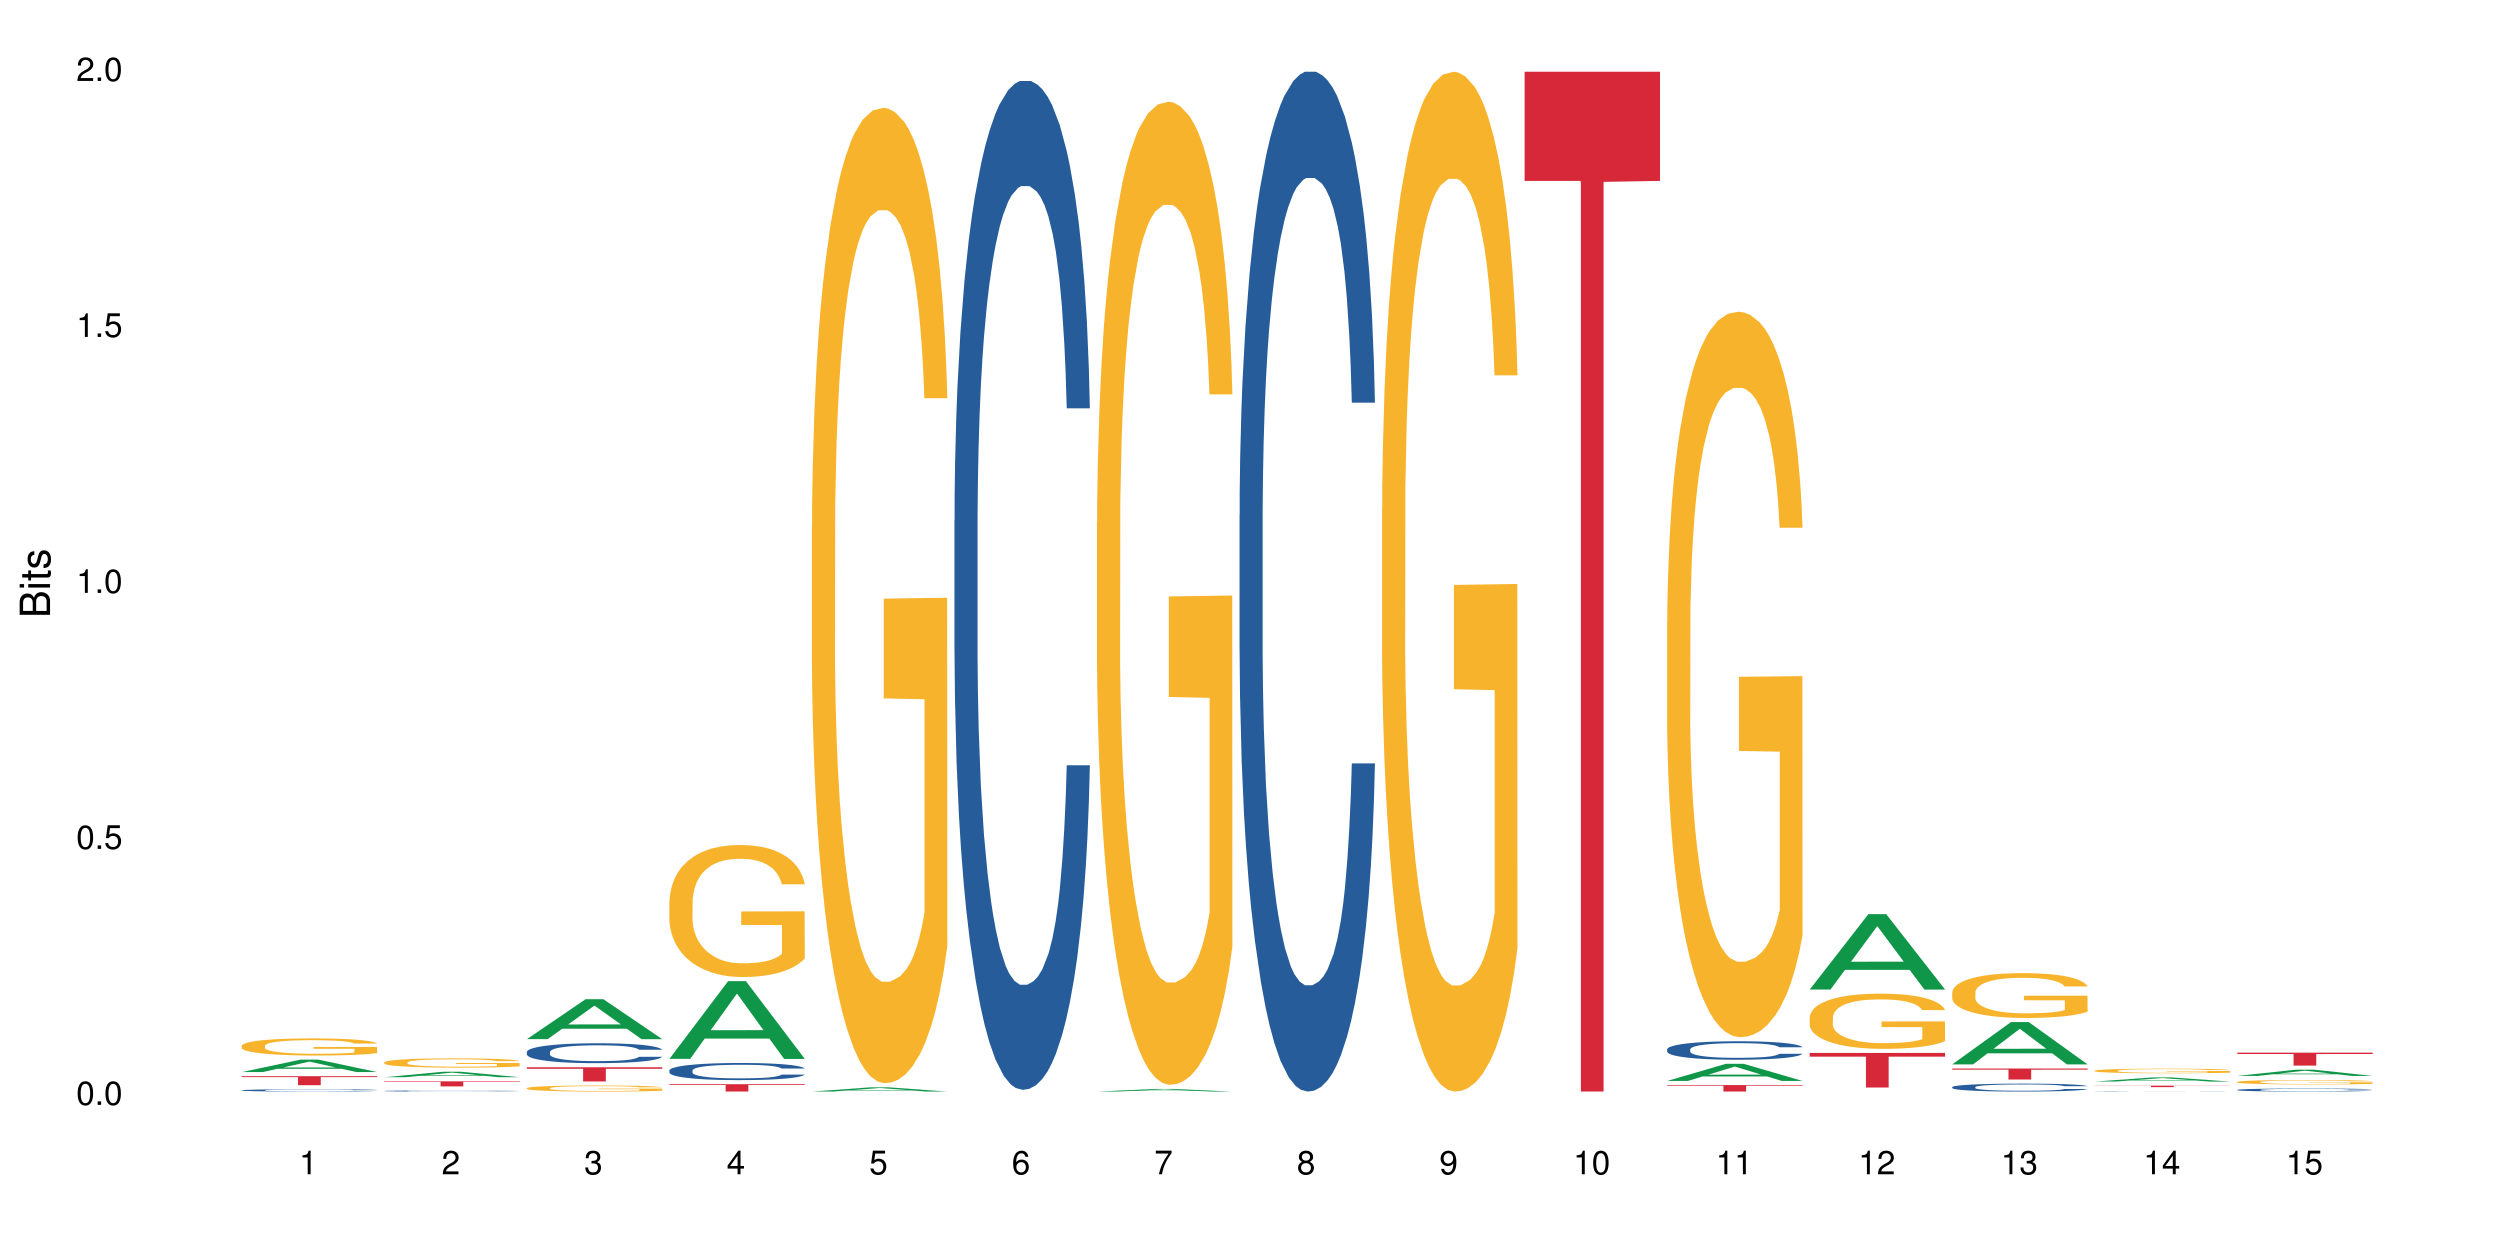 <?xml version="1.0" encoding="UTF-8"?>
<svg xmlns="http://www.w3.org/2000/svg" xmlns:xlink="http://www.w3.org/1999/xlink" width="720pt" height="360pt" viewBox="0 0 720 360" version="1.1">
<defs>
<g>
<symbol overflow="visible" id="glyph0-0">
<path style="stroke:none;" d=""/>
</symbol>
<symbol overflow="visible" id="glyph0-1">
<path style="stroke:none;" d="M 2.641 -6.797 C 2 -6.797 1.422 -6.531 1.078 -6.047 C 0.641 -5.453 0.406 -4.547 0.406 -3.297 C 0.406 -1 1.188 0.219 2.641 0.219 C 4.078 0.219 4.859 -1 4.859 -3.234 C 4.859 -4.562 4.656 -5.438 4.203 -6.047 C 3.844 -6.531 3.281 -6.797 2.641 -6.797 Z M 2.641 -6.047 C 3.547 -6.047 4 -5.125 4 -3.312 C 4 -1.375 3.562 -0.484 2.625 -0.484 C 1.734 -0.484 1.281 -1.422 1.281 -3.281 C 1.281 -5.141 1.734 -6.047 2.641 -6.047 Z M 2.641 -6.047 "/>
</symbol>
<symbol overflow="visible" id="glyph0-2">
<path style="stroke:none;" d="M 1.828 -1 L 0.828 -1 L 0.828 0 L 1.828 0 Z M 1.828 -1 "/>
</symbol>
<symbol overflow="visible" id="glyph0-3">
<path style="stroke:none;" d="M 4.562 -6.797 L 1.062 -6.797 L 0.547 -3.094 L 1.328 -3.094 C 1.719 -3.562 2.047 -3.734 2.578 -3.734 C 3.484 -3.734 4.062 -3.109 4.062 -2.094 C 4.062 -1.125 3.484 -0.531 2.578 -0.531 C 1.828 -0.531 1.375 -0.906 1.188 -1.672 L 0.328 -1.672 C 0.453 -1.109 0.547 -0.844 0.75 -0.594 C 1.125 -0.078 1.828 0.219 2.594 0.219 C 3.969 0.219 4.922 -0.781 4.922 -2.219 C 4.922 -3.562 4.031 -4.484 2.719 -4.484 C 2.25 -4.484 1.859 -4.359 1.469 -4.062 L 1.734 -5.969 L 4.562 -5.969 Z M 4.562 -6.797 "/>
</symbol>
<symbol overflow="visible" id="glyph0-4">
<path style="stroke:none;" d="M 2.484 -4.844 L 2.484 0 L 3.328 0 L 3.328 -6.797 L 2.766 -6.797 C 2.469 -5.75 2.281 -5.609 0.984 -5.453 L 0.984 -4.844 Z M 2.484 -4.844 "/>
</symbol>
<symbol overflow="visible" id="glyph0-5">
<path style="stroke:none;" d="M 4.859 -0.828 L 1.281 -0.828 C 1.359 -1.391 1.672 -1.75 2.5 -2.234 L 3.469 -2.75 C 4.406 -3.266 4.906 -3.969 4.906 -4.812 C 4.906 -5.375 4.672 -5.906 4.266 -6.266 C 3.859 -6.625 3.375 -6.797 2.719 -6.797 C 1.859 -6.797 1.219 -6.5 0.844 -5.922 C 0.609 -5.562 0.5 -5.125 0.484 -4.438 L 1.328 -4.438 C 1.359 -4.906 1.406 -5.188 1.531 -5.406 C 1.75 -5.812 2.188 -6.062 2.703 -6.062 C 3.469 -6.062 4.031 -5.516 4.031 -4.781 C 4.031 -4.25 3.719 -3.797 3.125 -3.438 L 2.234 -2.938 C 0.812 -2.141 0.406 -1.5 0.328 0 L 4.859 0 Z M 4.859 -0.828 "/>
</symbol>
<symbol overflow="visible" id="glyph0-6">
<path style="stroke:none;" d="M 2.125 -3.125 L 2.578 -3.125 C 3.516 -3.125 3.984 -2.703 3.984 -1.891 C 3.984 -1.031 3.469 -0.531 2.578 -0.531 C 1.656 -0.531 1.203 -0.984 1.156 -1.969 L 0.312 -1.969 C 0.344 -1.422 0.438 -1.078 0.609 -0.766 C 0.953 -0.109 1.625 0.219 2.547 0.219 C 3.953 0.219 4.859 -0.609 4.859 -1.906 C 4.859 -2.766 4.516 -3.25 3.703 -3.516 C 4.344 -3.766 4.656 -4.25 4.656 -4.938 C 4.656 -6.109 3.875 -6.797 2.578 -6.797 C 1.203 -6.797 0.484 -6.047 0.453 -4.609 L 1.297 -4.609 C 1.312 -5.016 1.344 -5.25 1.453 -5.453 C 1.641 -5.828 2.062 -6.062 2.594 -6.062 C 3.344 -6.062 3.797 -5.625 3.797 -4.906 C 3.797 -4.422 3.609 -4.141 3.25 -3.984 C 3.016 -3.891 2.719 -3.844 2.125 -3.844 Z M 2.125 -3.125 "/>
</symbol>
<symbol overflow="visible" id="glyph0-7">
<path style="stroke:none;" d="M 3.141 -1.625 L 3.141 0 L 3.984 0 L 3.984 -1.625 L 4.984 -1.625 L 4.984 -2.391 L 3.984 -2.391 L 3.984 -6.797 L 3.359 -6.797 L 0.266 -2.516 L 0.266 -1.625 Z M 3.141 -2.391 L 1 -2.391 L 3.141 -5.359 Z M 3.141 -2.391 "/>
</symbol>
<symbol overflow="visible" id="glyph0-8">
<path style="stroke:none;" d="M 4.781 -5.031 C 4.609 -6.141 3.891 -6.797 2.844 -6.797 C 2.094 -6.797 1.422 -6.438 1.031 -5.828 C 0.609 -5.172 0.406 -4.344 0.406 -3.094 C 0.406 -1.953 0.578 -1.234 0.984 -0.625 C 1.359 -0.078 1.953 0.219 2.703 0.219 C 3.984 0.219 4.922 -0.734 4.922 -2.078 C 4.922 -3.344 4.062 -4.234 2.844 -4.234 C 2.172 -4.234 1.641 -3.969 1.281 -3.469 C 1.281 -5.125 1.828 -6.047 2.797 -6.047 C 3.391 -6.047 3.797 -5.672 3.938 -5.031 Z M 2.734 -3.484 C 3.547 -3.484 4.062 -2.922 4.062 -2 C 4.062 -1.156 3.484 -0.531 2.703 -0.531 C 1.922 -0.531 1.328 -1.188 1.328 -2.047 C 1.328 -2.891 1.906 -3.484 2.734 -3.484 Z M 2.734 -3.484 "/>
</symbol>
<symbol overflow="visible" id="glyph0-9">
<path style="stroke:none;" d="M 4.984 -6.797 L 0.438 -6.797 L 0.438 -5.969 L 4.109 -5.969 C 2.5 -3.656 1.828 -2.234 1.328 0 L 2.219 0 C 2.594 -2.172 3.453 -4.047 4.984 -6.094 Z M 4.984 -6.797 "/>
</symbol>
<symbol overflow="visible" id="glyph0-10">
<path style="stroke:none;" d="M 3.75 -3.578 C 4.453 -4 4.688 -4.344 4.688 -4.984 C 4.688 -6.047 3.844 -6.797 2.641 -6.797 C 1.438 -6.797 0.594 -6.047 0.594 -4.984 C 0.594 -4.359 0.828 -4.016 1.516 -3.578 C 0.734 -3.203 0.359 -2.641 0.359 -1.891 C 0.359 -0.641 1.297 0.219 2.641 0.219 C 3.984 0.219 4.922 -0.641 4.922 -1.875 C 4.922 -2.641 4.531 -3.203 3.75 -3.578 Z M 2.641 -6.047 C 3.359 -6.047 3.812 -5.625 3.812 -4.969 C 3.812 -4.344 3.344 -3.922 2.641 -3.922 C 1.922 -3.922 1.453 -4.344 1.453 -4.984 C 1.453 -5.625 1.922 -6.047 2.641 -6.047 Z M 2.641 -3.203 C 3.484 -3.203 4.062 -2.672 4.062 -1.875 C 4.062 -1.062 3.484 -0.531 2.625 -0.531 C 1.797 -0.531 1.219 -1.078 1.219 -1.875 C 1.219 -2.672 1.797 -3.203 2.641 -3.203 Z M 2.641 -3.203 "/>
</symbol>
<symbol overflow="visible" id="glyph0-11">
<path style="stroke:none;" d="M 0.516 -1.547 C 0.672 -0.438 1.406 0.219 2.438 0.219 C 3.188 0.219 3.859 -0.141 4.266 -0.75 C 4.688 -1.406 4.891 -2.25 4.891 -3.484 C 4.891 -4.625 4.703 -5.359 4.312 -5.953 C 3.938 -6.5 3.344 -6.797 2.594 -6.797 C 1.297 -6.797 0.359 -5.844 0.359 -4.516 C 0.359 -3.25 1.234 -2.344 2.453 -2.344 C 3.094 -2.344 3.562 -2.578 4.016 -3.109 C 4 -1.453 3.469 -0.531 2.5 -0.531 C 1.906 -0.531 1.484 -0.906 1.359 -1.547 Z M 2.578 -6.062 C 3.375 -6.062 3.969 -5.406 3.969 -4.531 C 3.969 -3.688 3.375 -3.094 2.547 -3.094 C 1.734 -3.094 1.234 -3.672 1.234 -4.578 C 1.234 -5.438 1.797 -6.062 2.578 -6.062 Z M 2.578 -6.062 "/>
</symbol>
<symbol overflow="visible" id="glyph1-0">
<path style="stroke:none;" d=""/>
</symbol>
<symbol overflow="visible" id="glyph1-1">
<path style="stroke:none;" d="M 0 -0.953 L 0 -4.891 C 0 -5.719 -0.234 -6.344 -0.734 -6.797 C -1.188 -7.234 -1.812 -7.469 -2.5 -7.469 C -3.547 -7.469 -4.188 -7 -4.625 -5.875 C -4.984 -6.672 -5.641 -7.094 -6.531 -7.094 C -7.156 -7.094 -7.734 -6.859 -8.141 -6.391 C -8.562 -5.938 -8.75 -5.344 -8.75 -4.5 L -8.75 -0.953 Z M -4.984 -2.062 L -7.766 -2.062 L -7.766 -4.219 C -7.766 -4.844 -7.688 -5.203 -7.453 -5.5 C -7.219 -5.812 -6.859 -5.969 -6.375 -5.969 C -5.906 -5.969 -5.531 -5.812 -5.297 -5.5 C -5.062 -5.203 -4.984 -4.844 -4.984 -4.219 Z M -0.984 -2.062 L -4 -2.062 L -4 -4.781 C -4 -5.328 -3.859 -5.688 -3.578 -5.953 C -3.297 -6.219 -2.922 -6.359 -2.484 -6.359 C -2.062 -6.359 -1.688 -6.219 -1.406 -5.953 C -1.109 -5.688 -0.984 -5.328 -0.984 -4.781 Z M -0.984 -2.062 "/>
</symbol>
<symbol overflow="visible" id="glyph1-2">
<path style="stroke:none;" d="M -6.281 -1.797 L -6.281 -0.797 L 0 -0.797 L 0 -1.797 Z M -8.75 -1.797 L -8.75 -0.797 L -7.484 -0.797 L -7.484 -1.797 Z M -8.75 -1.797 "/>
</symbol>
<symbol overflow="visible" id="glyph1-3">
<path style="stroke:none;" d="M -6.281 -3.047 L -6.281 -2.016 L -8.016 -2.016 L -8.016 -1.016 L -6.281 -1.016 L -6.281 -0.172 L -5.469 -0.172 L -5.469 -1.016 L -0.719 -1.016 C -0.078 -1.016 0.281 -1.453 0.281 -2.234 C 0.281 -2.469 0.25 -2.719 0.188 -3.047 L -0.641 -3.047 C -0.609 -2.922 -0.594 -2.766 -0.594 -2.562 C -0.594 -2.141 -0.719 -2.016 -1.156 -2.016 L -5.469 -2.016 L -5.469 -3.047 Z M -6.281 -3.047 "/>
</symbol>
<symbol overflow="visible" id="glyph1-4">
<path style="stroke:none;" d="M -4.531 -5.25 C -5.766 -5.25 -6.469 -4.422 -6.469 -2.969 C -6.469 -1.516 -5.719 -0.562 -4.547 -0.562 C -3.562 -0.562 -3.094 -1.062 -2.734 -2.562 L -2.516 -3.484 C -2.344 -4.188 -2.094 -4.469 -1.625 -4.469 C -1.047 -4.469 -0.641 -3.875 -0.641 -3 C -0.641 -2.453 -0.797 -2 -1.062 -1.75 C -1.25 -1.594 -1.422 -1.531 -1.875 -1.469 L -1.875 -0.406 C -0.422 -0.453 0.281 -1.266 0.281 -2.922 C 0.281 -4.5 -0.5 -5.516 -1.719 -5.516 C -2.656 -5.516 -3.172 -4.984 -3.469 -3.734 L -3.703 -2.766 C -3.891 -1.953 -4.156 -1.609 -4.594 -1.609 C -5.172 -1.609 -5.547 -2.125 -5.547 -2.938 C -5.547 -3.75 -5.203 -4.172 -4.531 -4.203 Z M -4.531 -5.25 "/>
</symbol>
</g>
</defs>
<g id="surface126995">
<rect x="0" y="0" width="720" height="360" style="fill:rgb(100%,100%,100%);fill-opacity:1;stroke:none;"/>
<path style=" stroke:none;fill-rule:nonzero;fill:rgb(6.275%,58.824%,28.235%);fill-opacity:1;" d="M 69.629 308.762 L 69.672 308.758 L 86.547 305.172 L 91.672 305.172 L 108.629 308.762 L 102.668 308.762 L 98.418 307.824 L 79.797 307.824 L 75.629 308.762 L 69.629 308.762 L 81.586 307.438 L 96.711 307.434 L 89.172 305.758 L 89.086 305.754 L 89.004 305.766 L 81.547 307.434 L 81.586 307.438 Z M 69.629 308.762 "/>
<path style=" stroke:none;fill-rule:nonzero;fill:rgb(14.51%,36.078%,60%);fill-opacity:1;" d="M 69.629 313.996 L 69.676 313.996 L 69.676 313.98 L 69.82 313.957 L 70.152 313.93 L 70.484 313.91 L 71.34 313.875 L 72.531 313.84 L 73.766 313.812 L 74.672 313.797 L 75.48 313.785 L 77.332 313.762 L 78.523 313.75 L 79.809 313.742 L 81.375 313.73 L 82.52 313.727 L 85.086 313.715 L 86.988 313.711 L 93.551 313.711 L 94.93 313.715 L 96.453 313.719 L 97.738 313.727 L 99.973 313.738 L 101.969 313.754 L 102.871 313.766 L 104.301 313.785 L 105.395 313.801 L 106.156 313.816 L 107.012 313.84 L 107.77 313.867 L 108.344 313.898 L 108.629 313.922 L 101.969 313.922 L 101.637 313.898 L 101.258 313.879 L 100.543 313.855 L 99.828 313.84 L 98.832 313.82 L 97.926 313.809 L 96.691 313.797 L 95.598 313.789 L 94.453 313.785 L 93.359 313.781 L 91.27 313.777 L 87.938 313.777 L 86.086 313.785 L 85.086 313.789 L 83.66 313.797 L 82.66 313.805 L 81.473 313.816 L 80.664 313.828 L 79.664 313.844 L 78.949 313.855 L 78.141 313.875 L 77.668 313.891 L 77.238 313.91 L 76.859 313.93 L 76.574 313.949 L 76.383 313.973 L 76.289 313.992 L 76.289 314.086 L 76.383 314.109 L 76.621 314.137 L 77.238 314.172 L 78.141 314.203 L 79.188 314.23 L 80.188 314.246 L 80.758 314.254 L 81.52 314.266 L 82.707 314.277 L 84.422 314.289 L 85.418 314.293 L 86.941 314.301 L 92.457 314.301 L 93.695 314.297 L 94.977 314.293 L 96.738 314.281 L 97.832 314.27 L 98.781 314.262 L 99.496 314.25 L 99.973 314.238 L 100.684 314.219 L 101.258 314.199 L 101.684 314.18 L 101.969 314.156 L 108.629 314.156 L 108.344 314.184 L 107.914 314.207 L 107.484 314.223 L 106.82 314.246 L 106.059 314.262 L 104.965 314.285 L 104.062 314.297 L 102.871 314.312 L 101.777 314.324 L 100.59 314.336 L 98.832 314.348 L 97.688 314.352 L 96.453 314.359 L 94.977 314.363 L 93.125 314.367 L 91.125 314.371 L 87.273 314.371 L 85.801 314.367 L 83.848 314.363 L 81.426 314.352 L 79.664 314.34 L 78.285 314.328 L 77.098 314.316 L 75.766 314.301 L 74.051 314.273 L 73.008 314.254 L 72.293 314.234 L 71.484 314.211 L 70.914 314.191 L 70.246 314.156 L 69.773 314.113 L 69.629 314.082 Z M 69.629 313.996 "/>
<path style=" stroke:none;fill-rule:nonzero;fill:rgb(96.863%,70.196%,16.863%);fill-opacity:1;" d="M 69.629 301.176 L 69.676 301.172 L 69.676 301.078 L 69.867 300.879 L 70.344 300.598 L 70.961 300.367 L 71.625 300.188 L 72.055 300.094 L 72.77 299.957 L 73.387 299.859 L 74.957 299.656 L 76.953 299.469 L 78.047 299.387 L 79.285 299.312 L 81.043 299.227 L 81.852 299.195 L 84.324 299.121 L 87.133 299.078 L 90.223 299.062 L 91.648 299.066 L 93.598 299.086 L 96.262 299.137 L 97.785 299.18 L 98.973 299.227 L 100.211 299.285 L 101.73 299.375 L 103.16 299.48 L 104.301 299.59 L 105.441 299.727 L 106.391 299.867 L 107.199 300.027 L 107.914 300.215 L 108.344 300.375 L 108.629 300.531 L 102.016 300.531 L 101.637 300.375 L 101.207 300.25 L 100.496 300.102 L 99.781 299.996 L 99.066 299.91 L 97.738 299.793 L 96.594 299.719 L 95.168 299.656 L 93.789 299.617 L 92.219 299.59 L 91.27 299.582 L 88.746 299.582 L 86.465 299.613 L 85.133 299.648 L 84.184 299.684 L 82.852 299.75 L 82.043 299.805 L 81.566 299.844 L 80.141 299.98 L 79.188 300.109 L 78.664 300.191 L 78 300.328 L 77.523 300.449 L 77 300.629 L 76.715 300.766 L 76.336 301.07 L 76.289 301.883 L 76.43 302.051 L 76.715 302.238 L 77.098 302.398 L 77.668 302.57 L 78.238 302.699 L 79.234 302.875 L 80.094 302.992 L 80.758 303.07 L 82.043 303.191 L 82.566 303.23 L 83.801 303.312 L 85.086 303.375 L 86.656 303.43 L 87.844 303.457 L 89.746 303.48 L 92.172 303.48 L 95.027 303.453 L 96.832 303.418 L 98.07 303.379 L 98.879 303.348 L 99.875 303.301 L 100.59 303.254 L 101.258 303.203 L 102.062 303.129 L 102.062 302.051 L 90.316 302.047 L 90.316 301.543 L 108.578 301.539 L 108.629 303.301 L 107.629 303.422 L 106.391 303.539 L 105.203 303.629 L 103.965 303.703 L 102.207 303.789 L 100.781 303.844 L 98.594 303.906 L 96.594 303.949 L 94.504 303.977 L 92.648 303.988 L 90.461 303.992 L 88.512 303.984 L 86.418 303.957 L 84.754 303.922 L 83.23 303.875 L 81.711 303.816 L 79.809 303.723 L 78.57 303.645 L 77.285 303.551 L 76.004 303.438 L 74.859 303.316 L 74.102 303.223 L 73.34 303.113 L 72.531 302.98 L 71.77 302.828 L 71.199 302.688 L 70.676 302.531 L 70.297 302.383 L 69.914 302.18 L 69.723 302.016 L 69.629 301.875 Z M 69.629 301.176 "/>
<path style=" stroke:none;fill-rule:nonzero;fill:rgb(83.922%,15.686%,22.353%);fill-opacity:1;" d="M 69.629 309.941 L 108.629 309.941 L 108.629 310.219 L 92.375 310.223 L 92.375 312.531 L 85.836 312.531 L 85.836 310.227 L 85.742 310.219 L 69.629 310.219 Z M 69.629 309.941 "/>
<path style=" stroke:none;fill-rule:nonzero;fill:rgb(6.275%,58.824%,28.235%);fill-opacity:1;" d="M 110.68 310.242 L 110.723 310.242 L 127.598 308.66 L 132.719 308.66 L 149.68 310.242 L 143.719 310.242 L 139.469 309.832 L 120.848 309.832 L 116.68 310.242 L 110.68 310.242 L 122.637 309.66 L 137.762 309.656 L 130.223 308.918 L 130.137 308.918 L 130.055 308.922 L 122.598 309.656 L 122.637 309.66 Z M 110.68 310.242 "/>
<path style=" stroke:none;fill-rule:nonzero;fill:rgb(14.51%,36.078%,60%);fill-opacity:1;" d="M 110.68 314.195 L 110.727 314.195 L 110.727 314.188 L 110.871 314.176 L 111.535 314.152 L 112.391 314.137 L 113.582 314.121 L 114.816 314.109 L 115.723 314.102 L 116.531 314.094 L 118.383 314.086 L 119.574 314.078 L 120.859 314.074 L 122.426 314.07 L 123.57 314.066 L 126.137 314.062 L 128.039 314.059 L 132.699 314.059 L 134.602 314.062 L 137.504 314.062 L 138.789 314.066 L 141.023 314.074 L 143.02 314.082 L 143.922 314.086 L 145.352 314.094 L 146.445 314.102 L 147.207 314.109 L 148.062 314.121 L 148.82 314.133 L 149.395 314.148 L 149.68 314.16 L 143.02 314.16 L 142.688 314.148 L 142.305 314.141 L 141.594 314.129 L 140.879 314.121 L 139.883 314.113 L 138.977 314.105 L 137.742 314.102 L 136.648 314.098 L 135.504 314.094 L 127.137 314.094 L 126.137 314.098 L 124.711 314.102 L 123.711 314.105 L 122.523 314.109 L 121.715 314.113 L 120.715 314.121 L 120 314.129 L 119.191 314.137 L 118.719 314.145 L 118.289 314.152 L 117.91 314.164 L 117.625 314.172 L 117.434 314.184 L 117.34 314.195 L 117.34 314.238 L 117.434 314.246 L 117.672 314.258 L 118.289 314.277 L 119.191 314.293 L 120.238 314.305 L 121.238 314.312 L 121.809 314.316 L 122.57 314.32 L 123.758 314.328 L 125.473 314.332 L 126.469 314.336 L 127.992 314.336 L 129.562 314.34 L 131.652 314.34 L 133.508 314.336 L 134.746 314.336 L 136.027 314.332 L 137.789 314.328 L 138.883 314.324 L 139.832 314.32 L 140.547 314.312 L 141.023 314.309 L 141.734 314.301 L 142.305 314.289 L 142.734 314.281 L 143.02 314.27 L 149.68 314.27 L 149.395 314.281 L 148.965 314.293 L 148.535 314.301 L 147.871 314.312 L 147.109 314.32 L 146.016 314.328 L 145.113 314.336 L 143.922 314.344 L 142.828 314.348 L 141.641 314.355 L 139.883 314.359 L 138.738 314.363 L 137.504 314.363 L 136.027 314.367 L 134.176 314.371 L 128.324 314.371 L 126.852 314.367 L 124.898 314.367 L 122.473 314.359 L 120.715 314.355 L 119.336 314.352 L 118.148 314.344 L 116.816 314.336 L 115.102 314.324 L 114.059 314.316 L 113.344 314.309 L 112.535 314.297 L 111.965 314.285 L 111.297 314.27 L 110.824 314.25 L 110.68 314.234 Z M 110.68 314.195 "/>
<path style=" stroke:none;fill-rule:nonzero;fill:rgb(96.863%,70.196%,16.863%);fill-opacity:1;" d="M 110.68 305.953 L 110.727 305.949 L 110.727 305.902 L 110.918 305.789 L 111.395 305.641 L 112.012 305.516 L 112.676 305.418 L 113.105 305.367 L 113.82 305.293 L 114.438 305.238 L 116.008 305.129 L 118.004 305.027 L 119.098 304.98 L 120.336 304.941 L 122.094 304.895 L 122.902 304.879 L 125.375 304.84 L 128.18 304.812 L 131.273 304.805 L 132.699 304.809 L 134.648 304.82 L 137.312 304.844 L 138.836 304.871 L 140.023 304.895 L 141.262 304.926 L 142.781 304.977 L 144.207 305.035 L 145.352 305.094 L 146.492 305.164 L 147.441 305.242 L 148.25 305.328 L 148.965 305.43 L 149.395 305.516 L 149.68 305.602 L 143.066 305.602 L 142.688 305.516 L 142.258 305.449 L 141.547 305.371 L 140.832 305.312 L 140.117 305.266 L 138.789 305.203 L 137.645 305.164 L 136.219 305.129 L 134.84 305.105 L 133.27 305.094 L 132.32 305.086 L 129.797 305.086 L 127.516 305.105 L 126.184 305.125 L 125.234 305.145 L 123.902 305.18 L 123.094 305.211 L 122.617 305.23 L 121.191 305.305 L 120.238 305.371 L 119.715 305.418 L 119.051 305.492 L 118.574 305.559 L 118.051 305.656 L 117.766 305.73 L 117.387 305.895 L 117.34 306.336 L 117.48 306.43 L 117.766 306.527 L 118.148 306.617 L 118.719 306.707 L 119.289 306.781 L 120.285 306.875 L 121.145 306.938 L 121.809 306.98 L 123.094 307.047 L 123.617 307.066 L 124.852 307.113 L 126.137 307.145 L 127.707 307.176 L 128.895 307.191 L 130.797 307.203 L 133.223 307.203 L 136.078 307.188 L 137.883 307.168 L 139.121 307.148 L 139.93 307.133 L 140.926 307.105 L 141.641 307.082 L 142.305 307.055 L 143.113 307.012 L 143.113 306.43 L 131.367 306.426 L 131.367 306.152 L 149.629 306.148 L 149.68 307.105 L 148.68 307.172 L 147.441 307.234 L 146.254 307.281 L 145.016 307.324 L 143.258 307.371 L 141.832 307.398 L 139.645 307.434 L 137.645 307.457 L 135.555 307.473 L 133.699 307.477 L 131.512 307.48 L 129.562 307.477 L 127.469 307.461 L 125.805 307.441 L 124.281 307.418 L 122.762 307.387 L 120.859 307.336 L 119.621 307.293 L 118.336 307.242 L 117.055 307.18 L 115.91 307.113 L 115.152 307.062 L 114.391 307.004 L 113.582 306.93 L 112.82 306.848 L 112.25 306.773 L 111.727 306.688 L 111.348 306.605 L 110.965 306.496 L 110.773 306.41 L 110.68 306.332 Z M 110.68 305.953 "/>
<path style=" stroke:none;fill-rule:nonzero;fill:rgb(83.922%,15.686%,22.353%);fill-opacity:1;" d="M 110.68 311.422 L 149.68 311.422 L 149.68 311.578 L 133.426 311.582 L 133.426 312.879 L 126.887 312.879 L 126.887 311.582 L 126.793 311.578 L 110.68 311.578 Z M 110.68 311.422 "/>
<path style=" stroke:none;fill-rule:nonzero;fill:rgb(6.275%,58.824%,28.235%);fill-opacity:1;" d="M 151.73 299.273 L 151.773 299.262 L 168.648 287.773 L 173.77 287.773 L 190.73 299.285 L 184.77 299.285 L 180.52 296.281 L 161.898 296.281 L 157.73 299.273 L 151.73 299.273 L 163.688 295.039 L 178.812 295.027 L 171.27 289.656 L 171.188 289.645 L 171.105 289.676 L 163.648 295.027 L 163.688 295.039 Z M 151.73 299.273 "/>
<path style=" stroke:none;fill-rule:nonzero;fill:rgb(14.51%,36.078%,60%);fill-opacity:1;" d="M 151.73 302.957 L 151.777 302.953 L 151.777 302.824 L 151.922 302.629 L 152.254 302.375 L 152.586 302.203 L 153.441 301.895 L 154.633 301.594 L 155.867 301.363 L 156.773 301.23 L 157.582 301.125 L 159.434 300.93 L 160.625 300.832 L 161.91 300.742 L 163.477 300.652 L 164.617 300.602 L 167.188 300.516 L 169.09 300.48 L 170.562 300.465 L 173.75 300.465 L 175.652 300.484 L 177.031 300.512 L 178.555 300.555 L 179.84 300.602 L 182.074 300.715 L 184.07 300.863 L 184.973 300.945 L 186.402 301.109 L 187.496 301.266 L 188.254 301.402 L 189.113 301.594 L 189.871 301.832 L 190.445 302.098 L 190.73 302.324 L 184.07 302.324 L 183.738 302.113 L 183.355 301.953 L 182.645 301.738 L 181.93 301.586 L 180.934 301.434 L 180.027 301.332 L 178.793 301.234 L 177.699 301.172 L 176.555 301.125 L 175.461 301.094 L 173.371 301.062 L 170.945 301.062 L 170.039 301.07 L 168.188 301.113 L 167.188 301.148 L 165.762 301.223 L 164.762 301.293 L 163.574 301.395 L 162.766 301.484 L 161.766 301.621 L 161.051 301.742 L 160.242 301.914 L 159.77 302.047 L 159.34 302.191 L 158.961 302.367 L 158.676 302.547 L 158.484 302.742 L 158.391 302.93 L 158.391 303.742 L 158.484 303.93 L 158.723 304.152 L 159.34 304.469 L 160.242 304.746 L 161.289 304.969 L 162.289 305.125 L 162.859 305.199 L 163.621 305.281 L 164.809 305.387 L 166.52 305.492 L 167.52 305.535 L 169.043 305.574 L 170.613 305.598 L 172.703 305.598 L 174.559 305.574 L 175.797 305.551 L 177.078 305.508 L 178.84 305.418 L 179.934 305.336 L 180.883 305.234 L 181.598 305.137 L 182.074 305.051 L 182.785 304.891 L 183.355 304.711 L 183.785 304.527 L 184.07 304.352 L 190.73 304.352 L 190.445 304.559 L 190.016 304.762 L 189.586 304.914 L 188.922 305.098 L 188.16 305.262 L 187.066 305.445 L 186.164 305.566 L 184.973 305.695 L 183.879 305.797 L 182.691 305.883 L 180.934 305.988 L 179.789 306.043 L 178.555 306.09 L 177.078 306.129 L 175.227 306.168 L 173.227 306.188 L 171.371 306.191 L 169.375 306.184 L 167.902 306.16 L 165.949 306.113 L 163.523 306.02 L 161.766 305.922 L 160.387 305.82 L 159.199 305.715 L 157.867 305.574 L 156.152 305.344 L 155.105 305.168 L 154.395 305.02 L 153.586 304.816 L 153.016 304.633 L 152.348 304.34 L 151.875 303.969 L 151.73 303.68 Z M 151.73 302.957 "/>
<path style=" stroke:none;fill-rule:nonzero;fill:rgb(96.863%,70.196%,16.863%);fill-opacity:1;" d="M 151.73 313.379 L 151.777 313.379 L 151.777 313.348 L 151.969 313.273 L 152.445 313.176 L 153.062 313.098 L 153.727 313.031 L 154.156 313 L 154.871 312.953 L 155.488 312.918 L 157.059 312.844 L 159.055 312.777 L 160.148 312.75 L 161.387 312.723 L 163.145 312.695 L 163.953 312.684 L 166.426 312.656 L 169.23 312.641 L 172.324 312.637 L 173.75 312.637 L 175.699 312.645 L 178.363 312.66 L 179.887 312.676 L 181.074 312.695 L 182.312 312.715 L 183.832 312.746 L 185.258 312.785 L 186.402 312.82 L 187.543 312.871 L 188.492 312.918 L 189.301 312.977 L 190.016 313.043 L 190.445 313.098 L 190.73 313.152 L 184.117 313.152 L 183.738 313.098 L 183.309 313.055 L 182.598 313.004 L 181.883 312.965 L 181.168 312.934 L 179.84 312.895 L 178.695 312.867 L 177.27 312.844 L 175.891 312.832 L 174.32 312.82 L 170.848 312.82 L 168.566 312.828 L 167.234 312.844 L 166.285 312.855 L 164.953 312.879 L 164.145 312.898 L 163.668 312.91 L 162.242 312.961 L 161.289 313.004 L 160.766 313.035 L 160.102 313.082 L 159.625 313.125 L 159.102 313.188 L 158.816 313.234 L 158.438 313.344 L 158.391 313.629 L 158.531 313.688 L 158.816 313.754 L 159.199 313.809 L 159.77 313.871 L 160.34 313.918 L 161.336 313.977 L 162.195 314.02 L 162.859 314.047 L 164.145 314.09 L 164.668 314.102 L 165.902 314.133 L 167.188 314.152 L 168.758 314.172 L 169.945 314.184 L 171.848 314.191 L 174.273 314.191 L 177.129 314.18 L 178.934 314.168 L 180.172 314.156 L 180.98 314.145 L 181.977 314.125 L 182.691 314.109 L 183.355 314.094 L 184.164 314.066 L 184.164 313.688 L 172.418 313.688 L 172.418 313.508 L 190.68 313.508 L 190.73 314.125 L 189.73 314.168 L 188.492 314.211 L 187.305 314.242 L 186.066 314.27 L 184.309 314.301 L 182.883 314.32 L 180.695 314.34 L 178.695 314.355 L 176.605 314.363 L 174.75 314.367 L 172.562 314.371 L 170.613 314.367 L 168.52 314.359 L 166.855 314.344 L 165.332 314.328 L 163.812 314.309 L 161.91 314.277 L 160.672 314.25 L 159.387 314.215 L 158.105 314.176 L 156.961 314.133 L 156.203 314.102 L 155.441 314.062 L 154.633 314.016 L 153.871 313.961 L 153.301 313.91 L 152.777 313.855 L 152.398 313.805 L 152.016 313.73 L 151.824 313.676 L 151.73 313.625 Z M 151.73 313.379 "/>
<path style=" stroke:none;fill-rule:nonzero;fill:rgb(83.922%,15.686%,22.353%);fill-opacity:1;" d="M 151.73 307.371 L 190.73 307.371 L 190.73 307.809 L 174.477 307.812 L 174.477 311.457 L 167.938 311.457 L 167.938 307.816 L 167.84 307.809 L 151.73 307.809 Z M 151.73 307.371 "/>
<path style=" stroke:none;fill-rule:nonzero;fill:rgb(6.275%,58.824%,28.235%);fill-opacity:1;" d="M 192.781 304.945 L 192.824 304.922 L 209.695 282.57 L 214.82 282.57 L 231.781 304.965 L 225.82 304.965 L 221.57 299.121 L 202.949 299.121 L 198.781 304.945 L 192.781 304.945 L 204.738 296.703 L 219.863 296.68 L 212.32 286.23 L 212.238 286.207 L 212.156 286.27 L 204.699 296.68 L 204.738 296.703 Z M 192.781 304.945 "/>
<path style=" stroke:none;fill-rule:nonzero;fill:rgb(14.51%,36.078%,60%);fill-opacity:1;" d="M 192.781 308.289 L 192.828 308.285 L 192.828 308.176 L 192.973 308.004 L 193.305 307.789 L 193.637 307.641 L 194.492 307.375 L 195.684 307.117 L 196.918 306.918 L 197.824 306.801 L 198.633 306.711 L 200.484 306.547 L 201.676 306.461 L 202.957 306.383 L 204.527 306.309 L 205.668 306.262 L 208.238 306.191 L 210.141 306.16 L 211.613 306.145 L 214.801 306.145 L 216.703 306.164 L 218.082 306.184 L 219.605 306.223 L 220.887 306.262 L 223.125 306.359 L 225.121 306.488 L 226.023 306.559 L 227.453 306.699 L 228.547 306.836 L 229.305 306.949 L 230.164 307.117 L 230.922 307.32 L 231.496 307.551 L 231.781 307.742 L 225.121 307.742 L 224.789 307.562 L 224.406 307.426 L 223.695 307.238 L 222.98 307.109 L 221.984 306.977 L 221.078 306.891 L 219.844 306.809 L 218.75 306.754 L 217.605 306.711 L 216.512 306.684 L 214.422 306.66 L 211.996 306.66 L 211.09 306.668 L 209.238 306.703 L 208.238 306.734 L 206.812 306.797 L 205.812 306.855 L 204.625 306.945 L 203.816 307.023 L 202.816 307.141 L 202.102 307.242 L 201.293 307.391 L 200.82 307.504 L 200.391 307.633 L 200.012 307.781 L 199.727 307.938 L 199.535 308.105 L 199.441 308.266 L 199.441 308.965 L 199.535 309.125 L 199.773 309.316 L 200.391 309.59 L 201.293 309.828 L 202.34 310.02 L 203.34 310.152 L 203.91 310.219 L 204.672 310.289 L 205.859 310.379 L 207.57 310.469 L 208.57 310.504 L 210.094 310.543 L 211.664 310.559 L 213.754 310.559 L 215.609 310.543 L 216.848 310.52 L 218.129 310.484 L 219.891 310.406 L 220.984 310.332 L 221.934 310.25 L 222.648 310.164 L 223.125 310.09 L 223.836 309.949 L 224.406 309.797 L 224.836 309.641 L 225.121 309.488 L 231.781 309.488 L 231.496 309.668 L 231.066 309.844 L 230.637 309.973 L 229.973 310.133 L 229.211 310.27 L 228.117 310.43 L 227.215 310.531 L 226.023 310.645 L 224.93 310.73 L 223.742 310.809 L 221.984 310.898 L 220.84 310.941 L 219.605 310.984 L 218.129 311.02 L 216.277 311.051 L 214.277 311.066 L 212.422 311.074 L 210.426 311.062 L 208.953 311.047 L 207 311.004 L 204.574 310.926 L 202.816 310.84 L 201.438 310.754 L 200.25 310.664 L 198.918 310.543 L 197.203 310.344 L 196.156 310.191 L 195.445 310.062 L 194.637 309.887 L 194.066 309.73 L 193.398 309.477 L 192.926 309.16 L 192.781 308.91 Z M 192.781 308.289 "/>
<path style=" stroke:none;fill-rule:nonzero;fill:rgb(96.863%,70.196%,16.863%);fill-opacity:1;" d="M 192.781 259.648 L 192.828 259.613 L 192.828 258.922 L 193.02 257.355 L 193.496 255.203 L 194.113 253.434 L 194.777 252.043 L 195.207 251.312 L 195.922 250.273 L 196.539 249.508 L 198.109 247.945 L 200.105 246.488 L 201.199 245.863 L 202.438 245.27 L 204.195 244.609 L 205.004 244.367 L 207.477 243.812 L 210.281 243.465 L 213.375 243.359 L 214.801 243.395 L 216.75 243.535 L 219.414 243.918 L 220.938 244.266 L 222.125 244.609 L 223.363 245.062 L 224.883 245.758 L 226.309 246.59 L 227.453 247.426 L 228.594 248.465 L 229.543 249.578 L 230.352 250.793 L 231.066 252.25 L 231.496 253.469 L 231.781 254.684 L 225.168 254.684 L 224.789 253.469 L 224.359 252.531 L 223.648 251.383 L 222.934 250.551 L 222.219 249.891 L 220.887 248.988 L 219.746 248.43 L 218.32 247.945 L 216.941 247.633 L 215.371 247.426 L 214.422 247.355 L 211.898 247.355 L 209.617 247.598 L 208.285 247.875 L 207.336 248.152 L 206.004 248.676 L 205.195 249.09 L 204.719 249.371 L 203.293 250.445 L 202.34 251.418 L 201.816 252.078 L 201.152 253.121 L 200.676 254.059 L 200.152 255.445 L 199.867 256.488 L 199.488 258.852 L 199.441 265.102 L 199.582 266.422 L 199.867 267.848 L 200.25 269.098 L 200.82 270.414 L 201.391 271.422 L 202.387 272.777 L 203.246 273.68 L 203.91 274.27 L 205.195 275.207 L 205.719 275.52 L 206.953 276.145 L 208.238 276.633 L 209.809 277.051 L 210.996 277.258 L 212.898 277.43 L 215.324 277.43 L 218.18 277.223 L 219.984 276.945 L 221.223 276.668 L 222.031 276.426 L 223.027 276.043 L 223.742 275.695 L 224.406 275.312 L 225.215 274.723 L 225.215 266.422 L 213.469 266.387 L 213.469 262.496 L 231.73 262.461 L 231.781 276.043 L 230.781 276.98 L 229.543 277.883 L 228.355 278.578 L 227.117 279.168 L 225.359 279.828 L 223.934 280.246 L 221.746 280.73 L 219.746 281.043 L 217.656 281.25 L 215.801 281.355 L 213.613 281.391 L 211.664 281.32 L 209.57 281.113 L 207.906 280.836 L 206.383 280.488 L 204.859 280.035 L 202.957 279.309 L 201.723 278.715 L 200.438 277.988 L 199.152 277.117 L 198.012 276.18 L 197.25 275.453 L 196.492 274.617 L 195.684 273.578 L 194.922 272.395 L 194.352 271.32 L 193.828 270.102 L 193.445 268.957 L 193.066 267.395 L 192.875 266.145 L 192.781 265.066 Z M 192.781 259.648 "/>
<path style=" stroke:none;fill-rule:nonzero;fill:rgb(83.922%,15.686%,22.353%);fill-opacity:1;" d="M 192.781 312.254 L 231.781 312.254 L 231.781 312.48 L 215.527 312.48 L 215.527 314.371 L 208.988 314.371 L 208.988 312.484 L 208.891 312.48 L 192.781 312.48 Z M 192.781 312.254 "/>
<path style=" stroke:none;fill-rule:nonzero;fill:rgb(6.275%,58.824%,28.235%);fill-opacity:1;" d="M 233.832 314.371 L 233.875 314.367 L 250.746 313.145 L 255.871 313.145 L 272.832 314.371 L 266.871 314.371 L 262.621 314.051 L 244 314.051 L 239.832 314.371 L 233.832 314.371 L 245.789 313.918 L 260.914 313.918 L 253.371 313.344 L 253.289 313.344 L 253.207 313.348 L 245.75 313.918 L 245.789 313.918 Z M 233.832 314.371 "/>
<path style=" stroke:none;fill-rule:nonzero;fill:rgb(96.863%,70.196%,16.863%);fill-opacity:1;" d="M 233.832 151.363 L 233.879 151.109 L 233.879 145.977 L 234.07 134.434 L 234.547 118.527 L 235.164 105.441 L 235.828 95.18 L 236.258 89.793 L 236.973 82.098 L 237.59 76.453 L 239.16 64.906 L 241.156 54.133 L 242.25 49.516 L 243.488 45.152 L 245.246 40.277 L 246.055 38.484 L 248.527 34.379 L 251.332 31.812 L 254.426 31.043 L 255.852 31.301 L 257.801 32.328 L 260.465 35.148 L 261.988 37.715 L 263.176 40.277 L 264.414 43.613 L 265.934 48.746 L 267.359 54.902 L 268.504 61.059 L 269.645 68.758 L 270.594 76.965 L 271.402 85.945 L 272.117 96.719 L 272.543 105.699 L 272.832 114.68 L 266.219 114.68 L 265.84 105.699 L 265.41 98.773 L 264.699 90.305 L 263.984 84.148 L 263.27 79.273 L 261.938 72.605 L 260.797 68.5 L 259.371 64.906 L 257.992 62.598 L 256.422 61.059 L 255.473 60.547 L 252.949 60.547 L 250.668 62.344 L 249.336 64.395 L 248.387 66.445 L 247.055 70.297 L 246.246 73.375 L 245.77 75.426 L 244.344 83.379 L 243.391 90.562 L 242.867 95.438 L 242.203 103.133 L 241.727 110.059 L 241.203 120.32 L 240.918 128.02 L 240.539 145.465 L 240.492 191.645 L 240.633 201.391 L 240.918 211.91 L 241.297 221.145 L 241.871 230.895 L 242.441 238.336 L 243.438 248.34 L 244.297 255.012 L 244.961 259.371 L 246.246 266.297 L 246.77 268.605 L 248.004 273.227 L 249.289 276.816 L 250.859 279.895 L 252.047 281.434 L 253.949 282.719 L 256.375 282.719 L 259.227 281.18 L 261.035 279.125 L 262.273 277.074 L 263.082 275.277 L 264.078 272.457 L 264.793 269.891 L 265.457 267.066 L 266.266 262.707 L 266.266 201.391 L 254.52 201.137 L 254.52 172.402 L 272.781 172.145 L 272.832 272.457 L 271.832 279.383 L 270.594 286.051 L 269.406 291.184 L 268.168 295.543 L 266.41 300.418 L 264.984 303.496 L 262.797 307.09 L 260.797 309.398 L 258.707 310.938 L 256.852 311.707 L 254.664 311.965 L 252.711 311.449 L 250.621 309.91 L 248.957 307.859 L 247.434 305.293 L 245.91 301.957 L 244.008 296.57 L 242.773 292.211 L 241.488 286.82 L 240.203 280.41 L 239.062 273.48 L 238.301 268.094 L 237.543 261.938 L 236.734 254.242 L 235.973 245.52 L 235.402 237.566 L 234.879 228.586 L 234.496 220.121 L 234.117 208.574 L 233.926 199.34 L 233.832 191.387 Z M 233.832 151.363 "/>
<path style=" stroke:none;fill-rule:nonzero;fill:rgb(14.51%,36.078%,60%);fill-opacity:1;" d="M 274.883 149.742 L 274.93 149.477 L 274.93 143.102 L 275.074 133.008 L 275.406 120.262 L 275.738 111.496 L 276.594 95.824 L 277.785 80.688 L 279.02 69 L 279.926 62.098 L 280.734 56.785 L 282.586 46.957 L 283.777 41.91 L 285.059 37.395 L 286.629 32.879 L 287.77 30.227 L 290.34 25.977 L 292.242 24.117 L 293.715 23.32 L 296.902 23.32 L 298.805 24.383 L 300.184 25.711 L 301.707 27.836 L 302.988 30.227 L 305.227 36.066 L 307.223 43.504 L 308.125 47.754 L 309.555 55.988 L 310.648 63.953 L 311.406 70.859 L 312.266 80.688 L 313.023 92.641 L 313.594 106.184 L 313.883 117.605 L 307.223 117.605 L 306.891 106.98 L 306.508 98.746 L 305.797 87.859 L 305.082 80.156 L 304.082 72.453 L 303.18 67.406 L 301.945 62.363 L 300.852 59.176 L 299.707 56.785 L 298.613 55.191 L 296.523 53.598 L 294.098 53.598 L 293.191 54.129 L 291.34 56.254 L 290.34 58.113 L 288.914 61.832 L 287.914 65.281 L 286.727 70.594 L 285.918 75.109 L 284.918 82.016 L 284.203 88.125 L 283.395 96.887 L 282.922 103.527 L 282.492 110.965 L 282.113 119.73 L 281.828 129.023 L 281.637 138.852 L 281.539 148.414 L 281.539 189.578 L 281.637 199.141 L 281.875 210.297 L 282.492 226.496 L 283.395 240.574 L 284.441 251.727 L 285.441 259.695 L 286.012 263.414 L 286.773 267.664 L 287.961 272.977 L 289.672 278.285 L 290.672 280.41 L 292.195 282.535 L 293.762 283.598 L 295.855 283.598 L 297.711 282.535 L 298.949 281.207 L 300.23 279.082 L 301.992 274.57 L 303.086 270.32 L 304.035 265.273 L 304.75 260.227 L 305.227 255.977 L 305.938 247.742 L 306.508 238.715 L 306.938 229.418 L 307.223 220.387 L 313.883 220.387 L 313.594 231.012 L 313.168 241.371 L 312.738 249.07 L 312.074 258.367 L 311.312 266.602 L 310.219 275.898 L 309.316 282.004 L 308.125 288.645 L 307.031 293.691 L 305.844 298.207 L 304.082 303.52 L 302.941 306.176 L 301.707 308.562 L 300.23 310.688 L 298.375 312.547 L 296.379 313.609 L 294.523 313.875 L 292.527 313.344 L 291.051 312.281 L 289.102 309.891 L 286.676 305.113 L 284.918 300.066 L 283.539 295.02 L 282.348 289.707 L 281.02 282.535 L 279.305 270.852 L 278.258 261.82 L 277.547 254.383 L 276.738 244.027 L 276.168 234.73 L 275.5 219.855 L 275.027 201 L 274.883 186.391 Z M 274.883 149.742 "/>
<path style=" stroke:none;fill-rule:nonzero;fill:rgb(6.275%,58.824%,28.235%);fill-opacity:1;" d="M 315.934 314.371 L 315.977 314.371 L 332.848 313.613 L 337.973 313.613 L 354.93 314.371 L 348.973 314.371 L 344.723 314.172 L 326.102 314.172 L 321.934 314.371 L 315.934 314.371 L 327.891 314.09 L 343.016 314.09 L 335.473 313.738 L 335.391 313.734 L 335.309 313.738 L 327.848 314.09 L 327.891 314.09 Z M 315.934 314.371 "/>
<path style=" stroke:none;fill-rule:nonzero;fill:rgb(96.863%,70.196%,16.863%);fill-opacity:1;" d="M 315.934 150.562 L 315.98 150.305 L 315.98 145.133 L 316.172 133.496 L 316.648 117.465 L 317.266 104.277 L 317.93 93.934 L 318.359 88.504 L 319.074 80.746 L 319.691 75.059 L 321.262 63.422 L 323.258 52.562 L 324.352 47.906 L 325.586 43.512 L 327.348 38.598 L 328.156 36.789 L 330.629 32.652 L 333.434 30.066 L 336.527 29.289 L 337.953 29.547 L 339.902 30.582 L 342.566 33.426 L 344.09 36.012 L 345.277 38.598 L 346.516 41.961 L 348.035 47.133 L 349.461 53.336 L 350.605 59.543 L 351.746 67.301 L 352.695 75.574 L 353.504 84.625 L 354.219 95.484 L 354.645 104.535 L 354.93 113.586 L 348.32 113.586 L 347.941 104.535 L 347.512 97.555 L 346.801 89.02 L 346.086 82.816 L 345.371 77.902 L 344.039 71.18 L 342.898 67.043 L 341.473 63.422 L 340.094 61.094 L 338.523 59.543 L 337.574 59.027 L 335.051 59.027 L 332.77 60.836 L 331.438 62.906 L 330.488 64.973 L 329.156 68.852 L 328.348 71.957 L 327.871 74.023 L 326.445 82.039 L 325.492 89.281 L 324.969 94.191 L 324.305 101.949 L 323.828 108.934 L 323.305 119.273 L 323.02 127.031 L 322.641 144.617 L 322.59 191.16 L 322.734 200.984 L 323.02 211.586 L 323.398 220.895 L 323.973 230.723 L 324.543 238.223 L 325.539 248.305 L 326.395 255.027 L 327.062 259.426 L 328.348 266.406 L 328.871 268.734 L 330.105 273.387 L 331.391 277.008 L 332.961 280.109 L 334.148 281.664 L 336.051 282.957 L 338.477 282.957 L 341.328 281.402 L 343.137 279.336 L 344.375 277.266 L 345.184 275.457 L 346.18 272.613 L 346.895 270.027 L 347.559 267.184 L 348.367 262.785 L 348.367 200.984 L 336.621 200.727 L 336.621 171.766 L 354.883 171.508 L 354.93 272.613 L 353.934 279.594 L 352.695 286.316 L 351.508 291.488 L 350.27 295.883 L 348.512 300.797 L 347.086 303.898 L 344.898 307.52 L 342.898 309.848 L 340.809 311.398 L 338.953 312.176 L 336.766 312.434 L 334.812 311.918 L 332.723 310.363 L 331.059 308.297 L 329.535 305.711 L 328.012 302.348 L 326.109 296.918 L 324.875 292.523 L 323.59 287.094 L 322.305 280.629 L 321.164 273.645 L 320.402 268.215 L 319.645 262.012 L 318.836 254.254 L 318.074 245.461 L 317.504 237.445 L 316.98 228.395 L 316.598 219.863 L 316.219 208.227 L 316.027 198.918 L 315.934 190.902 Z M 315.934 150.562 "/>
<path style=" stroke:none;fill-rule:nonzero;fill:rgb(14.51%,36.078%,60%);fill-opacity:1;" d="M 356.984 148.457 L 357.031 148.188 L 357.031 141.742 L 357.176 131.543 L 357.508 118.656 L 357.84 109.797 L 358.695 93.957 L 359.887 78.652 L 361.121 66.84 L 362.023 59.859 L 362.832 54.492 L 364.688 44.559 L 365.879 39.457 L 367.16 34.891 L 368.73 30.328 L 369.871 27.645 L 372.441 23.348 L 374.344 21.469 L 375.816 20.664 L 379.004 20.664 L 380.906 21.738 L 382.285 23.078 L 383.809 25.227 L 385.09 27.645 L 387.328 33.551 L 389.324 41.066 L 390.227 45.363 L 391.656 53.684 L 392.75 61.738 L 393.508 68.719 L 394.367 78.652 L 395.125 90.734 L 395.695 104.426 L 395.98 115.969 L 389.324 115.969 L 388.992 105.23 L 388.609 96.91 L 387.898 85.902 L 387.184 78.117 L 386.184 70.332 L 385.281 65.23 L 384.047 60.129 L 382.953 56.906 L 381.809 54.492 L 380.715 52.879 L 378.625 51.27 L 376.199 51.27 L 375.293 51.805 L 373.438 53.953 L 372.441 55.832 L 371.016 59.59 L 370.016 63.082 L 368.828 68.449 L 368.02 73.016 L 367.02 79.996 L 366.305 86.172 L 365.496 95.031 L 365.023 101.742 L 364.594 109.258 L 364.215 118.117 L 363.926 127.516 L 363.738 137.449 L 363.641 147.113 L 363.641 188.727 L 363.738 198.391 L 363.977 209.668 L 364.594 226.043 L 365.496 240.273 L 366.543 251.547 L 367.543 259.602 L 368.113 263.359 L 368.875 267.656 L 370.062 273.027 L 371.773 278.395 L 372.773 280.543 L 374.297 282.691 L 375.863 283.766 L 377.957 283.766 L 379.812 282.691 L 381.047 281.348 L 382.332 279.199 L 384.094 274.637 L 385.188 270.34 L 386.137 265.242 L 386.852 260.141 L 387.328 255.844 L 388.039 247.52 L 388.609 238.395 L 389.039 228.996 L 389.324 219.867 L 395.98 219.867 L 395.695 230.609 L 395.27 241.078 L 394.84 248.863 L 394.176 258.262 L 393.414 266.582 L 392.32 275.98 L 391.418 282.152 L 390.227 288.867 L 389.133 293.969 L 387.945 298.531 L 386.184 303.898 L 385.043 306.586 L 383.809 309 L 382.332 311.148 L 380.477 313.027 L 378.48 314.102 L 376.625 314.371 L 374.629 313.832 L 373.152 312.762 L 371.203 310.344 L 368.777 305.512 L 367.02 300.41 L 365.641 295.309 L 364.449 289.941 L 363.121 282.691 L 361.406 270.879 L 360.359 261.75 L 359.648 254.234 L 358.84 243.762 L 358.27 234.367 L 357.602 219.332 L 357.125 200.27 L 356.984 185.504 Z M 356.984 148.457 "/>
<path style=" stroke:none;fill-rule:nonzero;fill:rgb(96.863%,70.196%,16.863%);fill-opacity:1;" d="M 398.035 146.461 L 398.082 146.191 L 398.082 140.828 L 398.273 128.758 L 398.75 112.129 L 399.367 98.449 L 400.031 87.719 L 400.461 82.086 L 401.172 74.039 L 401.793 68.141 L 403.363 56.07 L 405.359 44.805 L 406.453 39.977 L 407.688 35.414 L 409.449 30.32 L 410.258 28.441 L 412.73 24.148 L 415.535 21.469 L 418.629 20.664 L 420.055 20.93 L 422.004 22.004 L 424.668 24.953 L 426.191 27.637 L 427.379 30.32 L 428.613 33.805 L 430.137 39.172 L 431.562 45.609 L 432.707 52.047 L 433.848 60.094 L 434.797 68.676 L 435.605 78.062 L 436.32 89.328 L 436.746 98.715 L 437.031 108.105 L 430.422 108.105 L 430.043 98.715 L 429.613 91.477 L 428.902 82.625 L 428.188 76.188 L 427.473 71.09 L 426.141 64.117 L 425 59.824 L 423.574 56.07 L 422.195 53.656 L 420.625 52.047 L 419.676 51.508 L 417.152 51.508 L 414.871 53.387 L 413.539 55.531 L 412.586 57.68 L 411.258 61.703 L 410.449 64.922 L 409.973 67.066 L 408.547 75.383 L 407.594 82.891 L 407.07 87.988 L 406.406 96.035 L 405.93 103.277 L 405.406 114.004 L 405.121 122.051 L 404.742 140.293 L 404.691 188.574 L 404.836 198.766 L 405.121 209.762 L 405.5 219.418 L 406.07 229.609 L 406.645 237.391 L 407.641 247.852 L 408.496 254.824 L 409.164 259.383 L 410.449 266.625 L 410.973 269.039 L 412.207 273.867 L 413.492 277.625 L 415.062 280.844 L 416.25 282.453 L 418.152 283.793 L 420.578 283.793 L 423.43 282.184 L 425.238 280.039 L 426.477 277.891 L 427.285 276.016 L 428.281 273.062 L 428.996 270.383 L 429.66 267.43 L 430.469 262.871 L 430.469 198.766 L 418.723 198.496 L 418.723 168.457 L 436.984 168.188 L 437.031 273.062 L 436.035 280.305 L 434.797 287.281 L 433.609 292.645 L 432.371 297.203 L 430.613 302.301 L 429.188 305.52 L 427 309.273 L 425 311.688 L 422.906 313.297 L 421.055 314.102 L 418.867 314.371 L 416.914 313.836 L 414.824 312.227 L 413.16 310.078 L 411.637 307.398 L 410.113 303.91 L 408.211 298.277 L 406.977 293.719 L 405.691 288.086 L 404.406 281.379 L 403.266 274.137 L 402.504 268.504 L 401.746 262.066 L 400.938 254.02 L 400.176 244.898 L 399.605 236.586 L 399.082 227.195 L 398.699 218.344 L 398.32 206.277 L 398.129 196.621 L 398.035 188.305 Z M 398.035 146.461 "/>
<path style=" stroke:none;fill-rule:nonzero;fill:rgb(83.922%,15.686%,22.353%);fill-opacity:1;" d="M 439.086 20.664 L 478.082 20.664 L 478.082 52.102 L 461.832 52.379 L 461.832 314.371 L 455.293 314.371 L 455.293 52.652 L 455.195 52.102 L 439.086 52.102 Z M 439.086 20.664 "/>
<path style=" stroke:none;fill-rule:nonzero;fill:rgb(6.275%,58.824%,28.235%);fill-opacity:1;" d="M 480.137 311.309 L 480.18 311.305 L 497.051 306.383 L 502.176 306.383 L 519.133 311.316 L 513.176 311.316 L 508.926 310.027 L 490.301 310.027 L 486.137 311.309 L 480.137 311.309 L 492.094 309.496 L 507.219 309.488 L 499.676 307.188 L 499.594 307.184 L 499.512 307.195 L 492.051 309.488 L 492.094 309.496 Z M 480.137 311.309 "/>
<path style=" stroke:none;fill-rule:nonzero;fill:rgb(14.51%,36.078%,60%);fill-opacity:1;" d="M 480.137 302.199 L 480.184 302.195 L 480.184 302.078 L 480.328 301.895 L 480.66 301.66 L 480.992 301.5 L 481.848 301.215 L 483.039 300.938 L 484.273 300.723 L 485.176 300.598 L 485.984 300.5 L 487.84 300.32 L 489.031 300.227 L 490.312 300.145 L 491.883 300.062 L 493.023 300.016 L 495.594 299.938 L 497.496 299.902 L 498.969 299.887 L 502.156 299.887 L 504.059 299.906 L 505.438 299.93 L 506.961 299.969 L 508.242 300.016 L 510.48 300.121 L 512.477 300.258 L 513.379 300.336 L 514.805 300.484 L 515.898 300.633 L 516.66 300.758 L 517.516 300.938 L 518.277 301.156 L 518.848 301.402 L 519.133 301.613 L 512.477 301.613 L 512.145 301.418 L 511.762 301.266 L 511.051 301.066 L 510.336 300.926 L 509.336 300.785 L 508.434 300.695 L 507.195 300.602 L 506.102 300.543 L 504.961 300.5 L 503.867 300.473 L 501.773 300.441 L 499.352 300.441 L 498.445 300.453 L 496.59 300.488 L 495.594 300.523 L 494.164 300.594 L 493.168 300.656 L 491.977 300.754 L 491.168 300.836 L 490.172 300.961 L 489.457 301.074 L 488.648 301.234 L 488.172 301.355 L 487.746 301.492 L 487.363 301.652 L 487.078 301.82 L 486.891 302 L 486.793 302.176 L 486.793 302.93 L 486.891 303.105 L 487.129 303.309 L 487.746 303.605 L 488.648 303.863 L 489.695 304.066 L 490.695 304.211 L 491.266 304.281 L 492.027 304.355 L 493.215 304.453 L 494.926 304.551 L 495.926 304.59 L 497.449 304.629 L 499.016 304.648 L 501.109 304.648 L 502.965 304.629 L 504.199 304.605 L 505.484 304.566 L 507.246 304.484 L 508.34 304.406 L 509.289 304.312 L 510.004 304.223 L 510.48 304.145 L 511.191 303.992 L 511.762 303.828 L 512.191 303.656 L 512.477 303.492 L 519.133 303.492 L 518.848 303.688 L 518.422 303.875 L 517.992 304.016 L 517.328 304.188 L 516.566 304.336 L 515.473 304.508 L 514.57 304.621 L 513.379 304.742 L 512.285 304.832 L 511.098 304.914 L 509.336 305.012 L 508.195 305.062 L 506.961 305.105 L 505.484 305.145 L 503.629 305.18 L 501.633 305.199 L 499.777 305.203 L 497.781 305.191 L 496.305 305.172 L 494.355 305.129 L 491.93 305.043 L 490.172 304.949 L 488.793 304.859 L 487.602 304.762 L 486.27 304.629 L 484.559 304.414 L 483.512 304.25 L 482.801 304.113 L 481.992 303.926 L 481.422 303.754 L 480.754 303.484 L 480.277 303.137 L 480.137 302.871 Z M 480.137 302.199 "/>
<path style=" stroke:none;fill-rule:nonzero;fill:rgb(96.863%,70.196%,16.863%);fill-opacity:1;" d="M 480.137 179.266 L 480.184 179.078 L 480.184 175.262 L 480.375 166.676 L 480.848 154.844 L 481.469 145.113 L 482.133 137.48 L 482.562 133.477 L 483.273 127.75 L 483.895 123.555 L 485.461 114.969 L 487.461 106.953 L 488.555 103.52 L 489.789 100.277 L 491.551 96.652 L 492.359 95.316 L 494.832 92.262 L 497.637 90.355 L 500.73 89.781 L 502.156 89.973 L 504.105 90.734 L 506.77 92.836 L 508.289 94.742 L 509.48 96.652 L 510.715 99.133 L 512.238 102.945 L 513.664 107.527 L 514.805 112.105 L 515.949 117.828 L 516.898 123.934 L 517.707 130.613 L 518.422 138.625 L 518.848 145.305 L 519.133 151.984 L 512.523 151.984 L 512.145 145.305 L 511.715 140.152 L 511 133.855 L 510.289 129.277 L 509.574 125.652 L 508.242 120.691 L 507.102 117.641 L 505.676 114.969 L 504.297 113.25 L 502.727 112.105 L 501.773 111.723 L 499.254 111.723 L 496.973 113.059 L 495.641 114.586 L 494.688 116.113 L 493.359 118.973 L 492.551 121.266 L 492.074 122.789 L 490.648 128.707 L 489.695 134.047 L 489.172 137.672 L 488.508 143.398 L 488.031 148.547 L 487.508 156.18 L 487.223 161.906 L 486.844 174.879 L 486.793 209.223 L 486.938 216.473 L 487.223 224.297 L 487.602 231.164 L 488.172 238.414 L 488.746 243.949 L 489.742 251.391 L 490.598 256.352 L 491.266 259.594 L 492.551 264.746 L 493.07 266.465 L 494.309 269.898 L 495.594 272.57 L 497.164 274.859 L 498.352 276.004 L 500.254 276.957 L 502.68 276.957 L 505.531 275.812 L 507.34 274.285 L 508.578 272.758 L 509.387 271.422 L 510.383 269.324 L 511.098 267.418 L 511.762 265.316 L 512.57 262.074 L 512.57 216.473 L 500.824 216.281 L 500.824 194.914 L 519.086 194.723 L 519.133 269.324 L 518.137 274.477 L 516.898 279.438 L 515.711 283.254 L 514.473 286.496 L 512.715 290.121 L 511.289 292.41 L 509.098 295.082 L 507.102 296.801 L 505.008 297.945 L 503.156 298.516 L 500.969 298.707 L 499.016 298.328 L 496.926 297.184 L 495.262 295.656 L 493.738 293.746 L 492.215 291.266 L 490.312 287.262 L 489.078 284.016 L 487.793 280.012 L 486.508 275.238 L 485.367 270.09 L 484.605 266.082 L 483.848 261.504 L 483.039 255.777 L 482.277 249.289 L 481.707 243.375 L 481.184 236.699 L 480.801 230.402 L 480.422 221.816 L 480.23 214.945 L 480.137 209.031 Z M 480.137 179.266 "/>
<path style=" stroke:none;fill-rule:nonzero;fill:rgb(83.922%,15.686%,22.353%);fill-opacity:1;" d="M 480.137 312.492 L 519.133 312.492 L 519.133 312.695 L 502.883 312.695 L 502.883 314.371 L 496.344 314.371 L 496.344 312.699 L 496.246 312.695 L 480.137 312.695 Z M 480.137 312.492 "/>
<path style=" stroke:none;fill-rule:nonzero;fill:rgb(6.275%,58.824%,28.235%);fill-opacity:1;" d="M 521.188 284.977 L 521.227 284.957 L 538.102 263.262 L 543.227 263.262 L 560.184 284.996 L 554.227 284.996 L 549.977 279.324 L 531.352 279.324 L 527.188 284.977 L 521.188 284.977 L 533.145 276.977 L 548.27 276.953 L 540.727 266.812 L 540.645 266.789 L 540.562 266.852 L 533.102 276.953 L 533.145 276.977 Z M 521.188 284.977 "/>
<path style=" stroke:none;fill-rule:nonzero;fill:rgb(96.863%,70.196%,16.863%);fill-opacity:1;" d="M 521.188 292.984 L 521.234 292.969 L 521.234 292.68 L 521.426 292.027 L 521.898 291.125 L 522.52 290.387 L 523.184 289.805 L 523.613 289.5 L 524.324 289.066 L 524.945 288.746 L 526.512 288.094 L 528.512 287.48 L 529.605 287.223 L 530.84 286.973 L 532.602 286.699 L 533.41 286.598 L 535.883 286.363 L 538.688 286.219 L 541.781 286.176 L 543.207 286.191 L 545.156 286.25 L 547.82 286.406 L 549.34 286.555 L 550.531 286.699 L 551.766 286.887 L 553.289 287.176 L 554.715 287.527 L 555.855 287.875 L 557 288.309 L 557.949 288.773 L 558.758 289.281 L 559.473 289.891 L 559.898 290.398 L 560.184 290.91 L 553.574 290.91 L 553.195 290.398 L 552.766 290.008 L 552.051 289.527 L 551.34 289.18 L 550.625 288.906 L 549.293 288.527 L 548.152 288.297 L 546.727 288.094 L 545.348 287.961 L 543.777 287.875 L 542.824 287.844 L 540.305 287.844 L 538.023 287.945 L 536.691 288.062 L 535.738 288.18 L 534.406 288.398 L 533.602 288.57 L 533.125 288.688 L 531.699 289.137 L 530.746 289.543 L 530.223 289.82 L 529.559 290.254 L 529.082 290.648 L 528.559 291.227 L 528.273 291.664 L 527.895 292.652 L 527.844 295.262 L 527.988 295.816 L 528.273 296.41 L 528.652 296.934 L 529.223 297.484 L 529.797 297.906 L 530.793 298.473 L 531.648 298.848 L 532.316 299.098 L 533.602 299.488 L 534.121 299.617 L 535.359 299.879 L 536.645 300.082 L 538.211 300.258 L 539.402 300.344 L 541.305 300.418 L 543.73 300.418 L 546.582 300.332 L 548.391 300.215 L 549.625 300.098 L 550.434 299.996 L 551.434 299.836 L 552.148 299.691 L 552.812 299.531 L 553.621 299.285 L 553.621 295.816 L 541.875 295.801 L 541.875 294.176 L 560.137 294.16 L 560.184 299.836 L 559.188 300.23 L 557.949 300.605 L 556.762 300.895 L 555.523 301.145 L 553.766 301.418 L 552.336 301.594 L 550.148 301.797 L 548.152 301.926 L 546.059 302.016 L 544.207 302.059 L 542.016 302.074 L 540.066 302.043 L 537.977 301.957 L 536.309 301.84 L 534.789 301.695 L 533.266 301.508 L 531.363 301.203 L 530.129 300.953 L 528.844 300.648 L 527.559 300.285 L 526.418 299.895 L 525.656 299.59 L 524.895 299.242 L 524.09 298.805 L 523.328 298.312 L 522.758 297.863 L 522.234 297.355 L 521.852 296.875 L 521.473 296.223 L 521.281 295.699 L 521.188 295.25 Z M 521.188 292.984 "/>
<path style=" stroke:none;fill-rule:nonzero;fill:rgb(83.922%,15.686%,22.353%);fill-opacity:1;" d="M 521.188 303.25 L 560.184 303.25 L 560.184 304.32 L 543.934 304.328 L 543.934 313.219 L 537.395 313.219 L 537.395 304.336 L 537.297 304.32 L 521.188 304.32 Z M 521.188 303.25 "/>
<path style=" stroke:none;fill-rule:nonzero;fill:rgb(6.275%,58.824%,28.235%);fill-opacity:1;" d="M 562.238 306.539 L 562.277 306.527 L 579.152 294.355 L 584.277 294.355 L 601.234 306.551 L 595.277 306.551 L 591.027 303.367 L 572.402 303.367 L 568.238 306.539 L 562.238 306.539 L 574.195 302.051 L 589.32 302.039 L 581.777 296.348 L 581.695 296.336 L 581.613 296.371 L 574.152 302.039 L 574.195 302.051 Z M 562.238 306.539 "/>
<path style=" stroke:none;fill-rule:nonzero;fill:rgb(14.51%,36.078%,60%);fill-opacity:1;" d="M 562.238 313.082 L 562.285 313.078 L 562.285 313.027 L 562.43 312.949 L 562.762 312.848 L 563.094 312.781 L 563.949 312.656 L 565.137 312.539 L 566.375 312.445 L 567.277 312.391 L 568.086 312.352 L 569.941 312.273 L 571.133 312.234 L 572.414 312.199 L 573.984 312.164 L 575.125 312.141 L 577.695 312.109 L 579.598 312.094 L 581.07 312.086 L 584.258 312.086 L 586.16 312.098 L 587.539 312.105 L 589.062 312.121 L 590.344 312.141 L 592.578 312.188 L 594.578 312.246 L 595.48 312.281 L 596.906 312.344 L 598 312.406 L 598.762 312.461 L 599.617 312.539 L 600.379 312.633 L 600.949 312.738 L 601.234 312.828 L 594.578 312.828 L 594.246 312.746 L 593.863 312.68 L 593.152 312.594 L 592.438 312.535 L 591.438 312.473 L 590.535 312.434 L 589.297 312.395 L 588.203 312.371 L 587.062 312.352 L 585.969 312.34 L 583.875 312.324 L 581.453 312.324 L 580.547 312.328 L 578.691 312.348 L 577.695 312.359 L 576.266 312.391 L 575.27 312.418 L 574.078 312.461 L 573.27 312.496 L 572.273 312.547 L 571.559 312.598 L 570.75 312.664 L 570.273 312.719 L 569.848 312.777 L 569.465 312.844 L 569.18 312.918 L 568.992 312.996 L 568.895 313.07 L 568.895 313.395 L 568.992 313.469 L 569.23 313.559 L 569.848 313.684 L 570.75 313.793 L 571.797 313.883 L 572.797 313.945 L 573.367 313.973 L 574.129 314.008 L 575.316 314.051 L 577.027 314.09 L 578.027 314.109 L 579.551 314.125 L 581.117 314.133 L 583.211 314.133 L 585.066 314.125 L 586.301 314.113 L 587.586 314.098 L 589.348 314.062 L 590.441 314.027 L 591.391 313.988 L 592.105 313.949 L 592.578 313.914 L 593.293 313.852 L 593.863 313.781 L 594.293 313.707 L 594.578 313.637 L 601.234 313.637 L 600.949 313.719 L 600.523 313.801 L 600.094 313.863 L 599.43 313.934 L 598.668 314 L 597.574 314.07 L 596.672 314.121 L 595.48 314.172 L 594.387 314.211 L 593.199 314.246 L 591.438 314.289 L 590.297 314.309 L 589.062 314.328 L 587.586 314.344 L 585.73 314.359 L 583.734 314.367 L 581.879 314.371 L 579.883 314.367 L 578.406 314.359 L 576.457 314.34 L 574.031 314.301 L 572.273 314.262 L 570.895 314.223 L 569.703 314.18 L 568.371 314.125 L 566.66 314.031 L 565.613 313.961 L 564.902 313.902 L 564.094 313.82 L 563.523 313.75 L 562.855 313.633 L 562.379 313.484 L 562.238 313.367 Z M 562.238 313.082 "/>
<path style=" stroke:none;fill-rule:nonzero;fill:rgb(96.863%,70.196%,16.863%);fill-opacity:1;" d="M 562.238 285.797 L 562.285 285.785 L 562.285 285.551 L 562.477 285.02 L 562.949 284.289 L 563.57 283.688 L 564.234 283.215 L 564.664 282.969 L 565.375 282.613 L 565.996 282.355 L 567.562 281.824 L 569.562 281.328 L 570.656 281.117 L 571.891 280.914 L 573.652 280.691 L 574.461 280.609 L 576.934 280.422 L 579.738 280.301 L 582.832 280.266 L 584.258 280.277 L 586.207 280.324 L 588.871 280.457 L 590.391 280.574 L 591.582 280.691 L 592.816 280.844 L 594.34 281.082 L 595.766 281.363 L 596.906 281.645 L 598.051 282 L 599 282.379 L 599.809 282.789 L 600.523 283.285 L 600.949 283.699 L 601.234 284.109 L 594.625 284.109 L 594.246 283.699 L 593.816 283.379 L 593.102 282.992 L 592.391 282.707 L 591.676 282.484 L 590.344 282.176 L 589.203 281.988 L 587.777 281.824 L 586.398 281.719 L 584.828 281.645 L 583.875 281.621 L 581.355 281.621 L 579.074 281.707 L 577.742 281.801 L 576.789 281.895 L 575.457 282.07 L 574.648 282.211 L 574.176 282.309 L 572.746 282.672 L 571.797 283.004 L 571.273 283.227 L 570.609 283.578 L 570.133 283.898 L 569.609 284.371 L 569.324 284.723 L 568.941 285.523 L 568.895 287.648 L 569.039 288.094 L 569.324 288.578 L 569.703 289.004 L 570.273 289.453 L 570.844 289.793 L 571.844 290.254 L 572.699 290.559 L 573.367 290.762 L 574.648 291.078 L 575.172 291.184 L 576.41 291.398 L 577.695 291.562 L 579.262 291.703 L 580.453 291.773 L 582.355 291.832 L 584.781 291.832 L 587.633 291.762 L 589.441 291.668 L 590.676 291.574 L 591.484 291.492 L 592.484 291.359 L 593.199 291.242 L 593.863 291.113 L 594.672 290.914 L 594.672 288.094 L 582.926 288.082 L 582.926 286.762 L 601.188 286.75 L 601.234 291.359 L 600.238 291.68 L 599 291.984 L 597.812 292.223 L 596.574 292.422 L 594.816 292.645 L 593.387 292.789 L 591.199 292.953 L 589.203 293.059 L 587.109 293.129 L 585.258 293.164 L 583.066 293.176 L 581.117 293.152 L 579.027 293.082 L 577.359 292.988 L 575.84 292.871 L 574.316 292.719 L 572.414 292.469 L 571.18 292.27 L 569.895 292.02 L 568.609 291.727 L 567.469 291.41 L 566.707 291.16 L 565.945 290.879 L 565.137 290.523 L 564.379 290.125 L 563.809 289.758 L 563.285 289.344 L 562.902 288.957 L 562.523 288.426 L 562.332 288 L 562.238 287.637 Z M 562.238 285.797 "/>
<path style=" stroke:none;fill-rule:nonzero;fill:rgb(83.922%,15.686%,22.353%);fill-opacity:1;" d="M 562.238 307.73 L 601.234 307.73 L 601.234 308.07 L 584.984 308.074 L 584.984 310.906 L 578.441 310.906 L 578.441 308.074 L 578.348 308.07 L 562.238 308.07 Z M 562.238 307.73 "/>
<path style=" stroke:none;fill-rule:nonzero;fill:rgb(6.275%,58.824%,28.235%);fill-opacity:1;" d="M 603.289 311.488 L 603.328 311.488 L 620.203 310.289 L 625.328 310.289 L 642.285 311.492 L 636.328 311.492 L 632.078 311.176 L 613.453 311.176 L 609.289 311.488 L 603.289 311.488 L 615.246 311.047 L 630.371 311.047 L 622.828 310.484 L 622.746 310.484 L 622.664 310.488 L 615.203 311.047 L 615.246 311.047 Z M 603.289 311.488 "/>
<path style=" stroke:none;fill-rule:nonzero;fill:rgb(14.51%,36.078%,60%);fill-opacity:1;" d="M 603.289 314.316 L 603.336 314.316 L 603.336 314.312 L 603.477 314.312 L 603.812 314.305 L 604.145 314.305 L 605 314.297 L 606.188 314.293 L 607.426 314.289 L 608.328 314.289 L 609.137 314.285 L 610.992 314.281 L 612.184 314.281 L 613.465 314.277 L 616.176 314.277 L 618.746 314.273 L 628.59 314.273 L 630.109 314.277 L 633.629 314.277 L 635.629 314.281 L 636.531 314.281 L 637.957 314.285 L 639.051 314.289 L 639.812 314.289 L 640.668 314.293 L 641.43 314.297 L 642 314.301 L 642.285 314.305 L 635.629 314.305 L 635.297 314.301 L 634.914 314.301 L 634.203 314.297 L 633.488 314.293 L 632.488 314.289 L 630.348 314.289 L 629.254 314.285 L 618.746 314.285 L 617.316 314.289 L 615.129 314.289 L 614.32 314.293 L 613.324 314.293 L 612.609 314.297 L 611.801 314.297 L 611.324 314.301 L 610.898 314.305 L 610.516 314.305 L 610.23 314.309 L 610.043 314.312 L 609.945 314.316 L 609.945 314.328 L 610.043 314.332 L 610.281 314.336 L 610.898 314.34 L 611.801 314.348 L 612.848 314.352 L 613.848 314.352 L 614.418 314.355 L 616.367 314.355 L 618.078 314.359 L 630.398 314.359 L 631.492 314.355 L 632.441 314.355 L 633.156 314.352 L 633.629 314.352 L 634.344 314.348 L 634.914 314.348 L 635.344 314.344 L 635.629 314.34 L 642.285 314.34 L 642 314.344 L 641.574 314.348 L 641.145 314.348 L 640.48 314.352 L 639.719 314.355 L 638.625 314.359 L 637.723 314.359 L 636.531 314.363 L 635.438 314.363 L 634.25 314.367 L 630.109 314.367 L 628.637 314.371 L 617.508 314.371 L 615.082 314.367 L 613.324 314.367 L 611.945 314.363 L 610.754 314.363 L 609.422 314.359 L 607.711 314.355 L 606.664 314.352 L 605.953 314.352 L 605.145 314.348 L 604.574 314.344 L 603.906 314.34 L 603.43 314.332 L 603.289 314.328 Z M 603.289 314.316 "/>
<path style=" stroke:none;fill-rule:nonzero;fill:rgb(96.863%,70.196%,16.863%);fill-opacity:1;" d="M 603.289 308.348 L 603.336 308.348 L 603.336 308.324 L 603.527 308.266 L 604 308.191 L 604.621 308.129 L 605.285 308.082 L 605.715 308.055 L 606.426 308.02 L 607.047 307.992 L 608.613 307.938 L 610.613 307.887 L 611.707 307.863 L 612.941 307.844 L 614.703 307.82 L 615.512 307.812 L 617.984 307.793 L 620.789 307.781 L 623.883 307.777 L 625.309 307.777 L 627.258 307.781 L 629.922 307.797 L 631.441 307.809 L 632.633 307.82 L 633.867 307.836 L 635.391 307.859 L 636.816 307.891 L 637.957 307.918 L 639.102 307.957 L 640.051 307.996 L 640.859 308.039 L 641.574 308.09 L 642 308.133 L 642.285 308.172 L 635.676 308.172 L 635.297 308.133 L 634.867 308.098 L 634.152 308.059 L 633.441 308.027 L 632.727 308.008 L 631.395 307.973 L 630.254 307.953 L 628.828 307.938 L 627.449 307.926 L 625.879 307.918 L 622.406 307.918 L 620.125 307.926 L 618.793 307.934 L 617.84 307.945 L 616.508 307.965 L 615.699 307.977 L 615.227 307.988 L 613.797 308.023 L 612.848 308.059 L 612.324 308.082 L 611.66 308.117 L 611.184 308.152 L 610.66 308.199 L 610.375 308.238 L 609.992 308.32 L 609.945 308.539 L 610.09 308.586 L 610.375 308.637 L 610.754 308.68 L 611.324 308.727 L 611.895 308.762 L 612.895 308.809 L 613.75 308.84 L 614.418 308.859 L 615.699 308.895 L 616.223 308.902 L 617.461 308.926 L 618.746 308.941 L 620.312 308.957 L 621.504 308.965 L 623.406 308.973 L 625.832 308.973 L 628.684 308.965 L 630.492 308.953 L 631.727 308.945 L 632.535 308.938 L 633.535 308.922 L 634.25 308.91 L 634.914 308.898 L 635.723 308.875 L 635.723 308.586 L 623.977 308.582 L 623.977 308.449 L 642.238 308.445 L 642.285 308.922 L 641.289 308.957 L 640.051 308.988 L 638.863 309.012 L 637.625 309.031 L 635.867 309.055 L 634.438 309.07 L 632.25 309.086 L 630.254 309.098 L 628.16 309.105 L 626.305 309.109 L 624.117 309.109 L 622.168 309.105 L 620.078 309.102 L 618.41 309.09 L 616.891 309.078 L 615.367 309.062 L 613.465 309.035 L 612.23 309.016 L 610.945 308.992 L 609.66 308.961 L 608.52 308.926 L 607.758 308.902 L 606.996 308.871 L 606.188 308.836 L 605.43 308.793 L 604.859 308.758 L 604.336 308.715 L 603.953 308.676 L 603.574 308.621 L 603.383 308.574 L 603.289 308.539 Z M 603.289 308.348 "/>
<path style=" stroke:none;fill-rule:nonzero;fill:rgb(83.922%,15.686%,22.353%);fill-opacity:1;" d="M 603.289 312.668 L 642.285 312.668 L 642.285 312.715 L 626.031 312.715 L 626.031 313.094 L 619.492 313.094 L 619.492 312.715 L 603.289 312.715 Z M 603.289 312.668 "/>
<path style=" stroke:none;fill-rule:nonzero;fill:rgb(6.275%,58.824%,28.235%);fill-opacity:1;" d="M 644.34 309.863 L 644.379 309.859 L 661.254 308.066 L 666.379 308.066 L 683.336 309.863 L 677.379 309.863 L 673.129 309.395 L 654.504 309.395 L 650.34 309.863 L 644.34 309.863 L 656.297 309.199 L 671.422 309.199 L 663.879 308.359 L 663.797 308.359 L 663.715 308.363 L 656.254 309.199 L 656.297 309.199 Z M 644.34 309.863 "/>
<path style=" stroke:none;fill-rule:nonzero;fill:rgb(14.51%,36.078%,60%);fill-opacity:1;" d="M 644.34 313.875 L 644.387 313.875 L 644.387 313.855 L 644.527 313.824 L 644.863 313.789 L 645.195 313.762 L 646.051 313.715 L 647.238 313.668 L 648.477 313.633 L 649.379 313.613 L 650.188 313.598 L 652.043 313.566 L 653.23 313.551 L 654.516 313.539 L 656.086 313.523 L 657.227 313.516 L 659.797 313.504 L 661.699 313.5 L 663.172 313.496 L 666.359 313.496 L 668.262 313.5 L 669.641 313.504 L 671.16 313.508 L 672.445 313.516 L 674.68 313.535 L 676.68 313.559 L 677.582 313.57 L 679.008 313.594 L 680.102 313.617 L 680.863 313.641 L 681.719 313.668 L 682.48 313.703 L 683.051 313.746 L 683.336 313.781 L 676.68 313.781 L 676.348 313.746 L 675.965 313.723 L 675.254 313.691 L 674.539 313.668 L 673.539 313.645 L 672.637 313.629 L 671.398 313.613 L 670.305 313.605 L 669.164 313.598 L 668.07 313.594 L 665.977 313.586 L 663.551 313.586 L 662.648 313.59 L 660.793 313.594 L 659.797 313.602 L 658.367 313.613 L 657.371 313.621 L 656.18 313.637 L 655.371 313.652 L 654.375 313.672 L 653.66 313.691 L 652.852 313.719 L 652.375 313.738 L 651.949 313.758 L 651.566 313.785 L 651.281 313.812 L 651.094 313.844 L 650.996 313.871 L 650.996 313.996 L 651.094 314.023 L 651.328 314.059 L 651.949 314.109 L 652.852 314.148 L 653.898 314.184 L 654.898 314.207 L 655.469 314.219 L 656.23 314.23 L 657.418 314.246 L 659.129 314.262 L 660.129 314.27 L 661.648 314.277 L 663.219 314.281 L 665.312 314.281 L 667.168 314.277 L 668.402 314.273 L 669.688 314.266 L 671.449 314.254 L 672.543 314.238 L 673.492 314.223 L 674.207 314.211 L 674.68 314.195 L 675.395 314.172 L 675.965 314.145 L 676.395 314.117 L 676.68 314.09 L 683.336 314.09 L 683.051 314.121 L 682.625 314.152 L 682.195 314.176 L 681.531 314.203 L 680.77 314.227 L 679.676 314.258 L 678.77 314.273 L 677.582 314.293 L 676.488 314.309 L 675.301 314.324 L 673.539 314.34 L 672.398 314.348 L 671.16 314.355 L 669.688 314.359 L 667.832 314.367 L 665.836 314.371 L 663.98 314.371 L 661.984 314.367 L 660.508 314.367 L 658.559 314.359 L 656.133 314.344 L 654.375 314.328 L 652.996 314.312 L 651.805 314.297 L 650.473 314.277 L 648.762 314.242 L 647.715 314.215 L 647.004 314.191 L 646.195 314.16 L 645.621 314.133 L 644.957 314.086 L 644.48 314.031 L 644.34 313.988 Z M 644.34 313.875 "/>
<path style=" stroke:none;fill-rule:nonzero;fill:rgb(96.863%,70.196%,16.863%);fill-opacity:1;" d="M 644.34 311.59 L 644.387 311.586 L 644.387 311.562 L 644.578 311.512 L 645.051 311.441 L 645.672 311.379 L 646.336 311.332 L 646.766 311.309 L 647.477 311.273 L 648.098 311.25 L 649.664 311.195 L 651.664 311.148 L 652.758 311.129 L 653.992 311.105 L 655.754 311.086 L 656.562 311.078 L 659.035 311.059 L 661.84 311.047 L 664.934 311.043 L 666.359 311.043 L 668.309 311.051 L 670.973 311.062 L 672.492 311.074 L 673.684 311.086 L 674.918 311.102 L 676.441 311.125 L 677.867 311.152 L 679.008 311.18 L 680.152 311.215 L 681.102 311.25 L 681.91 311.293 L 682.625 311.34 L 683.051 311.383 L 683.336 311.422 L 676.727 311.422 L 676.348 311.383 L 675.918 311.352 L 675.203 311.312 L 674.492 311.285 L 673.777 311.262 L 672.445 311.23 L 669.879 311.195 L 668.5 311.188 L 666.93 311.18 L 665.977 311.176 L 663.457 311.176 L 661.176 311.184 L 659.844 311.195 L 658.891 311.203 L 657.559 311.223 L 656.75 311.234 L 656.277 311.246 L 654.848 311.281 L 653.898 311.312 L 653.375 311.336 L 652.711 311.371 L 652.234 311.402 L 651.711 311.449 L 651.426 311.484 L 651.043 311.562 L 650.996 311.77 L 651.141 311.816 L 651.426 311.863 L 651.805 311.906 L 652.375 311.949 L 652.945 311.984 L 653.945 312.027 L 654.801 312.059 L 655.469 312.078 L 656.75 312.109 L 657.273 312.121 L 658.512 312.141 L 659.797 312.156 L 661.363 312.172 L 662.555 312.18 L 664.457 312.184 L 666.883 312.184 L 669.734 312.176 L 671.543 312.168 L 672.777 312.16 L 673.586 312.148 L 674.586 312.137 L 675.301 312.125 L 675.965 312.113 L 676.773 312.094 L 676.773 311.816 L 665.027 311.812 L 665.027 311.684 L 683.289 311.684 L 683.336 312.137 L 682.34 312.168 L 681.102 312.199 L 679.914 312.223 L 678.676 312.242 L 676.918 312.266 L 675.488 312.277 L 673.301 312.293 L 671.305 312.305 L 669.211 312.312 L 667.355 312.316 L 665.168 312.316 L 663.219 312.312 L 661.129 312.309 L 659.461 312.297 L 657.941 312.285 L 656.418 312.27 L 654.516 312.246 L 653.281 312.227 L 651.996 312.203 L 650.711 312.172 L 649.57 312.141 L 648.809 312.117 L 648.047 312.09 L 647.238 312.055 L 646.48 312.016 L 645.91 311.98 L 645.387 311.938 L 645.004 311.898 L 644.625 311.848 L 644.434 311.805 L 644.34 311.77 Z M 644.34 311.59 "/>
<path style=" stroke:none;fill-rule:nonzero;fill:rgb(83.922%,15.686%,22.353%);fill-opacity:1;" d="M 644.34 303.16 L 683.336 303.16 L 683.336 303.559 L 667.082 303.562 L 667.082 306.887 L 660.543 306.887 L 660.543 303.566 L 660.449 303.559 L 644.34 303.559 Z M 644.34 303.16 "/>
<g style="fill:rgb(0%,0%,0%);fill-opacity:1;">
  <use xlink:href="#glyph0-1" x="21.957" y="318.198"/>
  <use xlink:href="#glyph0-2" x="27.291" y="318.198"/>
  <use xlink:href="#glyph0-1" x="29.958" y="318.198"/>
</g>
<g style="fill:rgb(0%,0%,0%);fill-opacity:1;">
  <use xlink:href="#glyph0-1" x="21.957" y="244.476"/>
  <use xlink:href="#glyph0-2" x="27.291" y="244.476"/>
  <use xlink:href="#glyph0-3" x="29.958" y="244.476"/>
</g>
<g style="fill:rgb(0%,0%,0%);fill-opacity:1;">
  <use xlink:href="#glyph0-4" x="21.957" y="170.753"/>
  <use xlink:href="#glyph0-2" x="27.291" y="170.753"/>
  <use xlink:href="#glyph0-1" x="29.958" y="170.753"/>
</g>
<g style="fill:rgb(0%,0%,0%);fill-opacity:1;">
  <use xlink:href="#glyph0-4" x="21.957" y="97.034"/>
  <use xlink:href="#glyph0-2" x="27.291" y="97.034"/>
  <use xlink:href="#glyph0-3" x="29.958" y="97.034"/>
</g>
<g style="fill:rgb(0%,0%,0%);fill-opacity:1;">
  <use xlink:href="#glyph0-5" x="21.957" y="23.312"/>
  <use xlink:href="#glyph0-2" x="27.291" y="23.312"/>
  <use xlink:href="#glyph0-1" x="29.958" y="23.312"/>
</g>
<g style="fill:rgb(0%,0%,0%);fill-opacity:1;">
  <use xlink:href="#glyph0-4" x="86.129" y="338.19"/>
</g>
<g style="fill:rgb(0%,0%,0%);fill-opacity:1;">
  <use xlink:href="#glyph0-5" x="127.18" y="338.19"/>
</g>
<g style="fill:rgb(0%,0%,0%);fill-opacity:1;">
  <use xlink:href="#glyph0-6" x="168.23" y="338.19"/>
</g>
<g style="fill:rgb(0%,0%,0%);fill-opacity:1;">
  <use xlink:href="#glyph0-7" x="209.281" y="338.19"/>
</g>
<g style="fill:rgb(0%,0%,0%);fill-opacity:1;">
  <use xlink:href="#glyph0-3" x="250.332" y="338.19"/>
</g>
<g style="fill:rgb(0%,0%,0%);fill-opacity:1;">
  <use xlink:href="#glyph0-8" x="291.383" y="338.19"/>
</g>
<g style="fill:rgb(0%,0%,0%);fill-opacity:1;">
  <use xlink:href="#glyph0-9" x="332.434" y="338.19"/>
</g>
<g style="fill:rgb(0%,0%,0%);fill-opacity:1;">
  <use xlink:href="#glyph0-10" x="373.484" y="338.19"/>
</g>
<g style="fill:rgb(0%,0%,0%);fill-opacity:1;">
  <use xlink:href="#glyph0-11" x="414.535" y="338.19"/>
</g>
<g style="fill:rgb(0%,0%,0%);fill-opacity:1;">
  <use xlink:href="#glyph0-4" x="453.086" y="338.19"/>
  <use xlink:href="#glyph0-1" x="458.42" y="338.19"/>
</g>
<g style="fill:rgb(0%,0%,0%);fill-opacity:1;">
  <use xlink:href="#glyph0-4" x="494.137" y="338.19"/>
  <use xlink:href="#glyph0-4" x="499.471" y="338.19"/>
</g>
<g style="fill:rgb(0%,0%,0%);fill-opacity:1;">
  <use xlink:href="#glyph0-4" x="535.188" y="338.19"/>
  <use xlink:href="#glyph0-5" x="540.521" y="338.19"/>
</g>
<g style="fill:rgb(0%,0%,0%);fill-opacity:1;">
  <use xlink:href="#glyph0-4" x="576.238" y="338.19"/>
  <use xlink:href="#glyph0-6" x="581.572" y="338.19"/>
</g>
<g style="fill:rgb(0%,0%,0%);fill-opacity:1;">
  <use xlink:href="#glyph0-4" x="617.289" y="338.19"/>
  <use xlink:href="#glyph0-7" x="622.623" y="338.19"/>
</g>
<g style="fill:rgb(0%,0%,0%);fill-opacity:1;">
  <use xlink:href="#glyph0-4" x="658.34" y="338.19"/>
  <use xlink:href="#glyph0-3" x="663.674" y="338.19"/>
</g>
<g style="fill:rgb(0%,0%,0%);fill-opacity:1;">
  <use xlink:href="#glyph1-1" x="14.412" y="178.016"/>
  <use xlink:href="#glyph1-2" x="14.412" y="170.012"/>
  <use xlink:href="#glyph1-3" x="14.412" y="167.348"/>
  <use xlink:href="#glyph1-4" x="14.412" y="164.012"/>
</g>
</g>
</svg>
